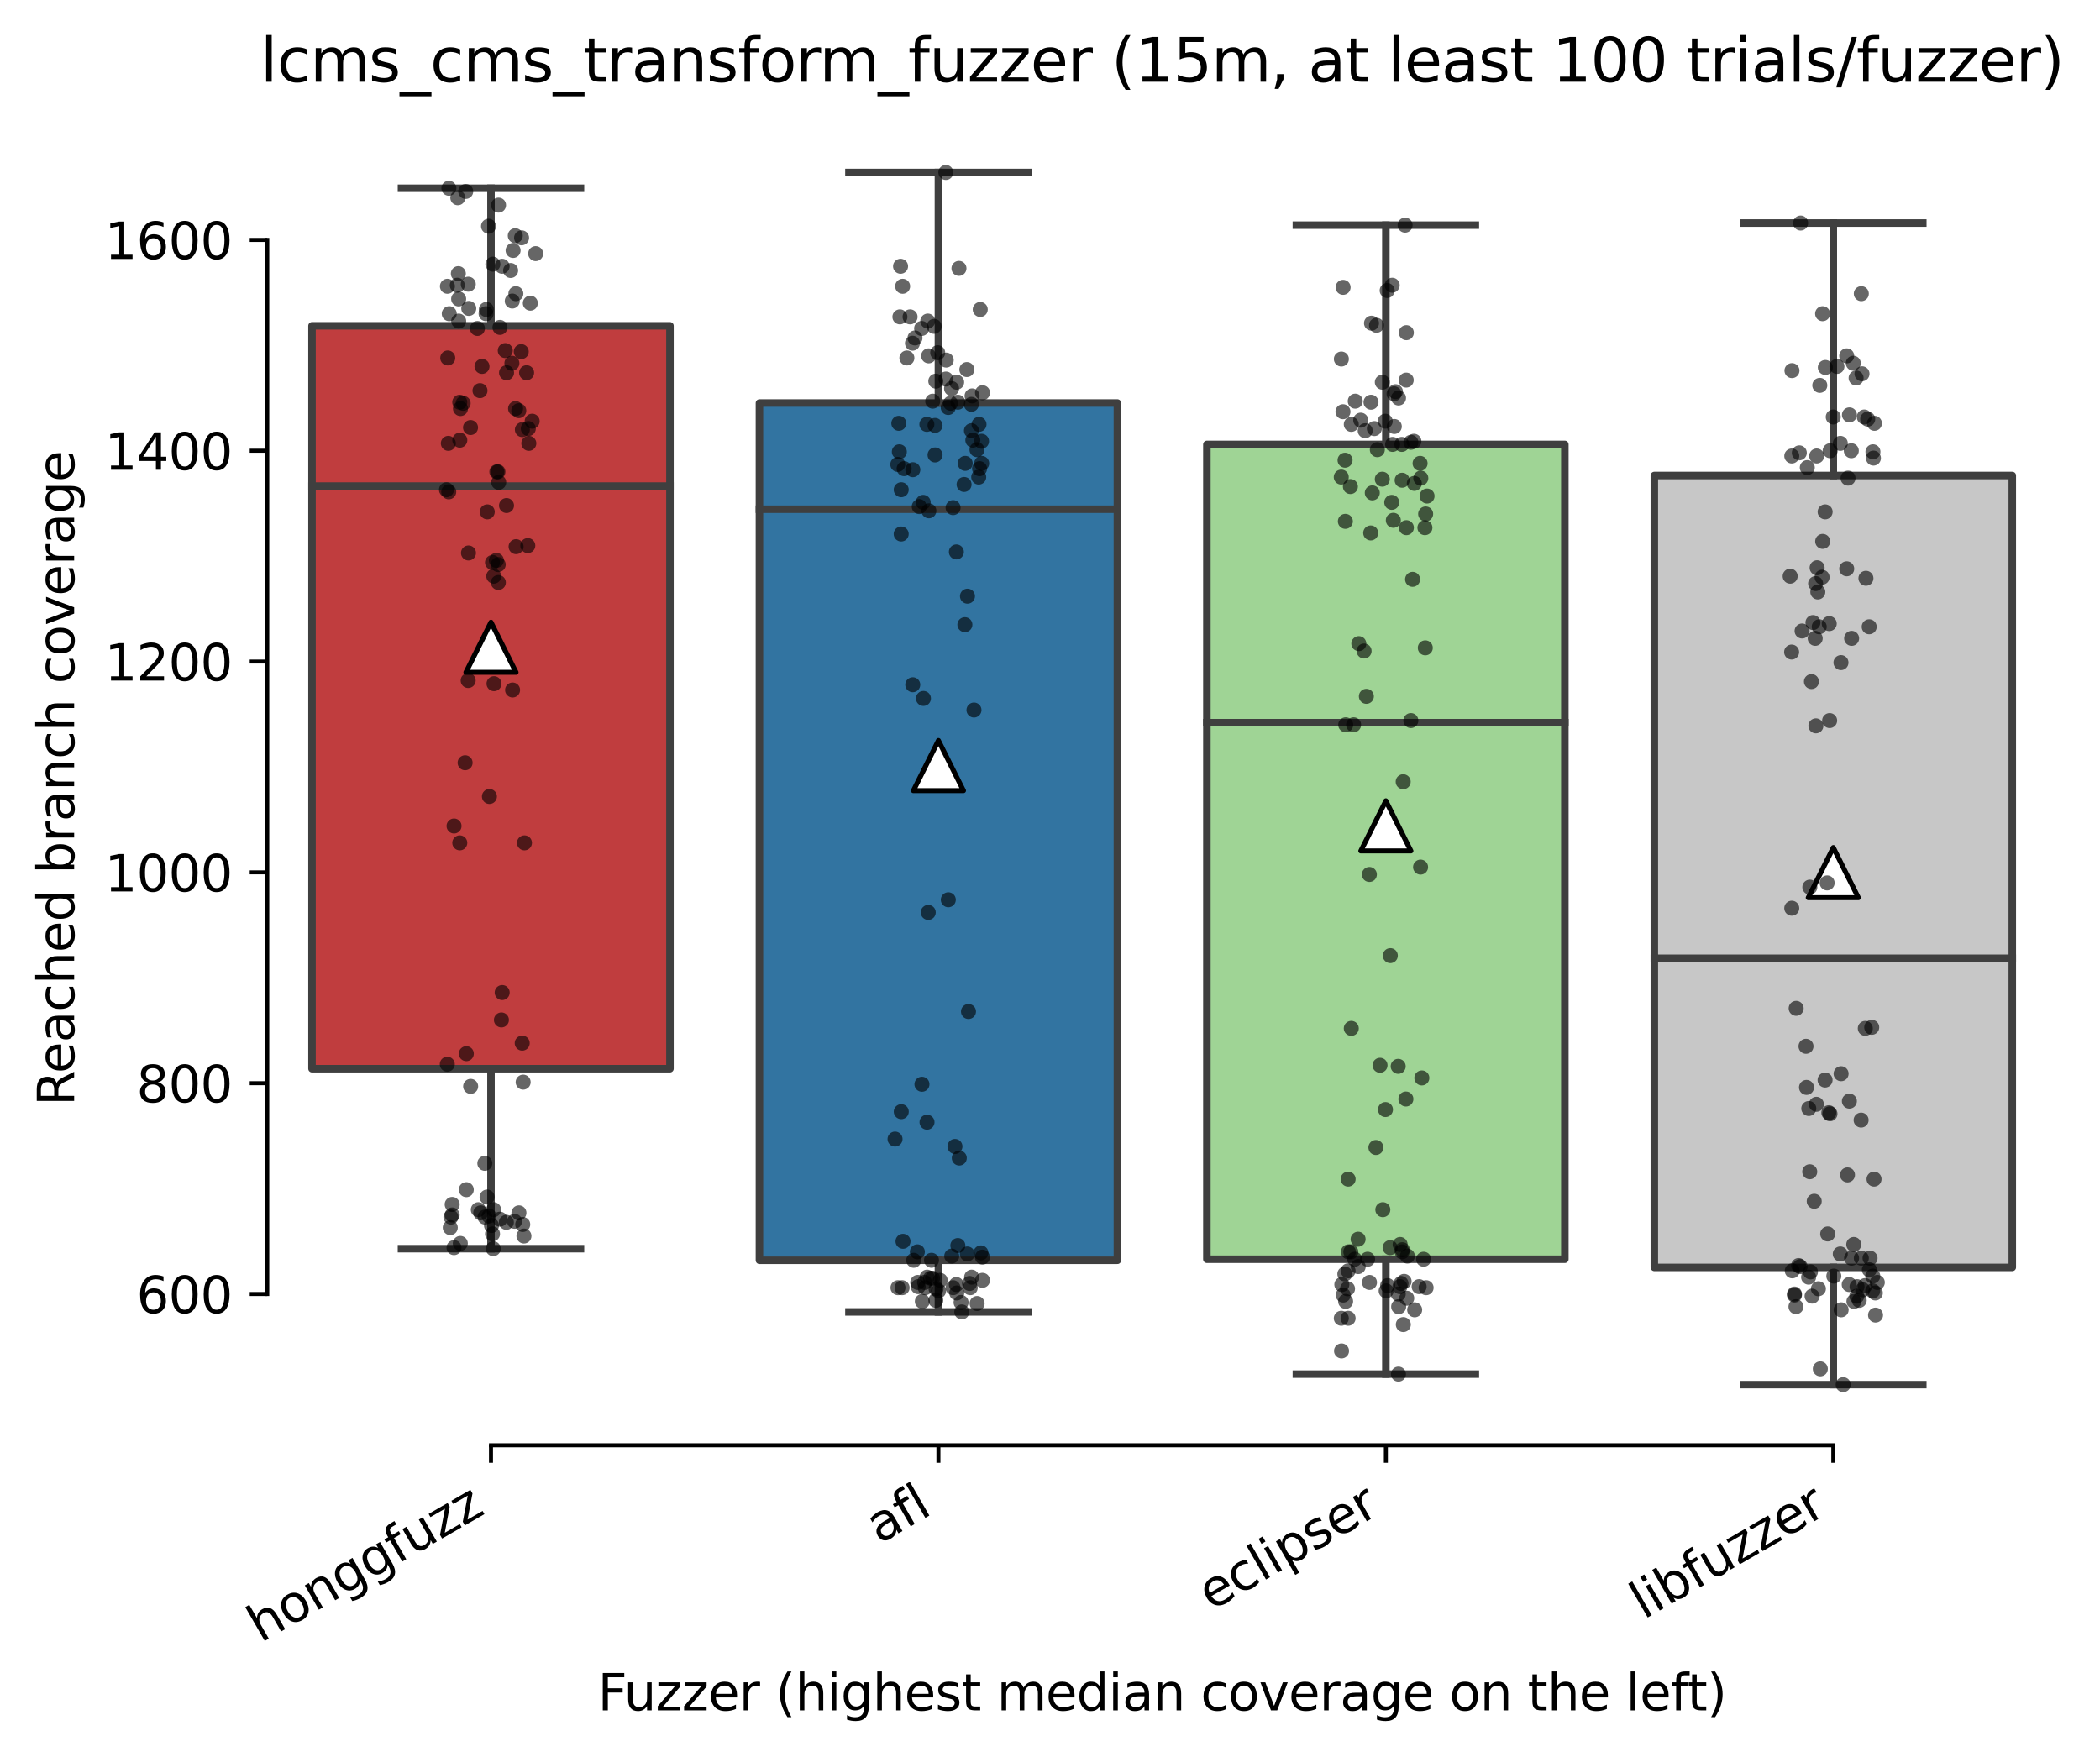 <?xml version="1.0" encoding="utf-8" standalone="no"?>
<!DOCTYPE svg PUBLIC "-//W3C//DTD SVG 1.1//EN"
  "http://www.w3.org/Graphics/SVG/1.1/DTD/svg11.dtd">
<svg xmlns:xlink="http://www.w3.org/1999/xlink" width="419.022pt" height="350.612pt" viewBox="0 0 419.022 350.612" xmlns="http://www.w3.org/2000/svg" version="1.1">
 <defs>
  <style type="text/css">*{stroke-linejoin: round; stroke-linecap: butt}</style>
 </defs>
 <g id="figure_1">
  <g id="patch_1">
   <path d="M 0 350.612 
L 419.022 350.612 
L 419.022 0 
L 0 0 
z
" style="fill: #ffffff"/>
  </g>
  <g id="axes_1">
   <g id="patch_2">
    <path d="M 53.328 288.43 
L 410.448 288.43 
L 410.448 22.318 
L 53.328 22.318 
z
" style="fill: #ffffff"/>
   </g>
   <g id="patch_3">
    <path d="M 62.256 213.277 
L 133.68 213.277 
L 133.68 65.022 
L 62.256 65.022 
L 62.256 213.277 
z
" clip-path="url(#p6225878b45)" style="fill: #c03d3e; stroke: #3f3f3f; stroke-width: 1.5; stroke-linejoin: miter"/>
   </g>
   <g id="patch_4">
    <path d="M 151.536 251.511 
L 222.96 251.511 
L 222.96 80.432 
L 151.536 80.432 
L 151.536 251.511 
z
" clip-path="url(#p6225878b45)" style="fill: #3274a1; stroke: #3f3f3f; stroke-width: 1.5; stroke-linejoin: miter"/>
   </g>
   <g id="patch_5">
    <path d="M 240.816 251.301 
L 312.24 251.301 
L 312.24 88.688 
L 240.816 88.688 
L 240.816 251.301 
z
" clip-path="url(#p6225878b45)" style="fill: #9fd495; stroke: #3f3f3f; stroke-width: 1.5; stroke-linejoin: miter"/>
   </g>
   <g id="patch_6">
    <path d="M 330.096 252.931 
L 401.52 252.931 
L 401.52 94.894 
L 330.096 94.894 
L 330.096 252.931 
z
" clip-path="url(#p6225878b45)" style="fill: #c7c7c7; stroke: #3f3f3f; stroke-width: 1.5; stroke-linejoin: miter"/>
   </g>
   <g id="matplotlib.axis_1">
    <g id="xtick_1">
     <g id="line2d_1">
      <defs>
       <path id="md6f63a07de" d="M 0 0 
L 0 3.5 
" style="stroke: #000000; stroke-width: 0.8"/>
      </defs>
      <g>
       <use xlink:href="#md6f63a07de" x="97.968" y="288.43" style="stroke: #000000; stroke-width: 0.8"/>
      </g>
     </g>
     <g id="text_1">
      <!-- honggfuzz -->
      <g transform="translate(52.029 327.933) rotate(-30) scale(0.1 -0.1)">
       <defs>
        <path id="DejaVuSans-68" d="M 3513 2113 
L 3513 0 
L 2938 0 
L 2938 2094 
Q 2938 2591 2744 2837 
Q 2550 3084 2163 3084 
Q 1697 3084 1428 2787 
Q 1159 2491 1159 1978 
L 1159 0 
L 581 0 
L 581 4863 
L 1159 4863 
L 1159 2956 
Q 1366 3272 1645 3428 
Q 1925 3584 2291 3584 
Q 2894 3584 3203 3211 
Q 3513 2838 3513 2113 
z
" transform="scale(0.016)"/>
        <path id="DejaVuSans-6f" d="M 1959 3097 
Q 1497 3097 1228 2736 
Q 959 2375 959 1747 
Q 959 1119 1226 758 
Q 1494 397 1959 397 
Q 2419 397 2687 759 
Q 2956 1122 2956 1747 
Q 2956 2369 2687 2733 
Q 2419 3097 1959 3097 
z
M 1959 3584 
Q 2709 3584 3137 3096 
Q 3566 2609 3566 1747 
Q 3566 888 3137 398 
Q 2709 -91 1959 -91 
Q 1206 -91 779 398 
Q 353 888 353 1747 
Q 353 2609 779 3096 
Q 1206 3584 1959 3584 
z
" transform="scale(0.016)"/>
        <path id="DejaVuSans-6e" d="M 3513 2113 
L 3513 0 
L 2938 0 
L 2938 2094 
Q 2938 2591 2744 2837 
Q 2550 3084 2163 3084 
Q 1697 3084 1428 2787 
Q 1159 2491 1159 1978 
L 1159 0 
L 581 0 
L 581 3500 
L 1159 3500 
L 1159 2956 
Q 1366 3272 1645 3428 
Q 1925 3584 2291 3584 
Q 2894 3584 3203 3211 
Q 3513 2838 3513 2113 
z
" transform="scale(0.016)"/>
        <path id="DejaVuSans-67" d="M 2906 1791 
Q 2906 2416 2648 2759 
Q 2391 3103 1925 3103 
Q 1463 3103 1205 2759 
Q 947 2416 947 1791 
Q 947 1169 1205 825 
Q 1463 481 1925 481 
Q 2391 481 2648 825 
Q 2906 1169 2906 1791 
z
M 3481 434 
Q 3481 -459 3084 -895 
Q 2688 -1331 1869 -1331 
Q 1566 -1331 1297 -1286 
Q 1028 -1241 775 -1147 
L 775 -588 
Q 1028 -725 1275 -790 
Q 1522 -856 1778 -856 
Q 2344 -856 2625 -561 
Q 2906 -266 2906 331 
L 2906 616 
Q 2728 306 2450 153 
Q 2172 0 1784 0 
Q 1141 0 747 490 
Q 353 981 353 1791 
Q 353 2603 747 3093 
Q 1141 3584 1784 3584 
Q 2172 3584 2450 3431 
Q 2728 3278 2906 2969 
L 2906 3500 
L 3481 3500 
L 3481 434 
z
" transform="scale(0.016)"/>
        <path id="DejaVuSans-66" d="M 2375 4863 
L 2375 4384 
L 1825 4384 
Q 1516 4384 1395 4259 
Q 1275 4134 1275 3809 
L 1275 3500 
L 2222 3500 
L 2222 3053 
L 1275 3053 
L 1275 0 
L 697 0 
L 697 3053 
L 147 3053 
L 147 3500 
L 697 3500 
L 697 3744 
Q 697 4328 969 4595 
Q 1241 4863 1831 4863 
L 2375 4863 
z
" transform="scale(0.016)"/>
        <path id="DejaVuSans-75" d="M 544 1381 
L 544 3500 
L 1119 3500 
L 1119 1403 
Q 1119 906 1312 657 
Q 1506 409 1894 409 
Q 2359 409 2629 706 
Q 2900 1003 2900 1516 
L 2900 3500 
L 3475 3500 
L 3475 0 
L 2900 0 
L 2900 538 
Q 2691 219 2414 64 
Q 2138 -91 1772 -91 
Q 1169 -91 856 284 
Q 544 659 544 1381 
z
M 1991 3584 
L 1991 3584 
z
" transform="scale(0.016)"/>
        <path id="DejaVuSans-7a" d="M 353 3500 
L 3084 3500 
L 3084 2975 
L 922 459 
L 3084 459 
L 3084 0 
L 275 0 
L 275 525 
L 2438 3041 
L 353 3041 
L 353 3500 
z
" transform="scale(0.016)"/>
       </defs>
       <use xlink:href="#DejaVuSans-68"/>
       <use xlink:href="#DejaVuSans-6f" x="63.379"/>
       <use xlink:href="#DejaVuSans-6e" x="124.561"/>
       <use xlink:href="#DejaVuSans-67" x="187.939"/>
       <use xlink:href="#DejaVuSans-67" x="251.416"/>
       <use xlink:href="#DejaVuSans-66" x="314.893"/>
       <use xlink:href="#DejaVuSans-75" x="350.098"/>
       <use xlink:href="#DejaVuSans-7a" x="413.477"/>
       <use xlink:href="#DejaVuSans-7a" x="465.967"/>
      </g>
     </g>
    </g>
    <g id="xtick_2">
     <g id="line2d_2">
      <g>
       <use xlink:href="#md6f63a07de" x="187.248" y="288.43" style="stroke: #000000; stroke-width: 0.8"/>
      </g>
     </g>
     <g id="text_2">
      <!-- afl -->
      <g transform="translate(175.447 308.224) rotate(-30) scale(0.1 -0.1)">
       <defs>
        <path id="DejaVuSans-61" d="M 2194 1759 
Q 1497 1759 1228 1600 
Q 959 1441 959 1056 
Q 959 750 1161 570 
Q 1363 391 1709 391 
Q 2188 391 2477 730 
Q 2766 1069 2766 1631 
L 2766 1759 
L 2194 1759 
z
M 3341 1997 
L 3341 0 
L 2766 0 
L 2766 531 
Q 2569 213 2275 61 
Q 1981 -91 1556 -91 
Q 1019 -91 701 211 
Q 384 513 384 1019 
Q 384 1609 779 1909 
Q 1175 2209 1959 2209 
L 2766 2209 
L 2766 2266 
Q 2766 2663 2505 2880 
Q 2244 3097 1772 3097 
Q 1472 3097 1187 3025 
Q 903 2953 641 2809 
L 641 3341 
Q 956 3463 1253 3523 
Q 1550 3584 1831 3584 
Q 2591 3584 2966 3190 
Q 3341 2797 3341 1997 
z
" transform="scale(0.016)"/>
        <path id="DejaVuSans-6c" d="M 603 4863 
L 1178 4863 
L 1178 0 
L 603 0 
L 603 4863 
z
" transform="scale(0.016)"/>
       </defs>
       <use xlink:href="#DejaVuSans-61"/>
       <use xlink:href="#DejaVuSans-66" x="61.279"/>
       <use xlink:href="#DejaVuSans-6c" x="96.484"/>
      </g>
     </g>
    </g>
    <g id="xtick_3">
     <g id="line2d_3">
      <g>
       <use xlink:href="#md6f63a07de" x="276.528" y="288.43" style="stroke: #000000; stroke-width: 0.8"/>
      </g>
     </g>
     <g id="text_3">
      <!-- eclipser -->
      <g transform="translate(241.688 321.525) rotate(-30) scale(0.1 -0.1)">
       <defs>
        <path id="DejaVuSans-65" d="M 3597 1894 
L 3597 1613 
L 953 1613 
Q 991 1019 1311 708 
Q 1631 397 2203 397 
Q 2534 397 2845 478 
Q 3156 559 3463 722 
L 3463 178 
Q 3153 47 2828 -22 
Q 2503 -91 2169 -91 
Q 1331 -91 842 396 
Q 353 884 353 1716 
Q 353 2575 817 3079 
Q 1281 3584 2069 3584 
Q 2775 3584 3186 3129 
Q 3597 2675 3597 1894 
z
M 3022 2063 
Q 3016 2534 2758 2815 
Q 2500 3097 2075 3097 
Q 1594 3097 1305 2825 
Q 1016 2553 972 2059 
L 3022 2063 
z
" transform="scale(0.016)"/>
        <path id="DejaVuSans-63" d="M 3122 3366 
L 3122 2828 
Q 2878 2963 2633 3030 
Q 2388 3097 2138 3097 
Q 1578 3097 1268 2742 
Q 959 2388 959 1747 
Q 959 1106 1268 751 
Q 1578 397 2138 397 
Q 2388 397 2633 464 
Q 2878 531 3122 666 
L 3122 134 
Q 2881 22 2623 -34 
Q 2366 -91 2075 -91 
Q 1284 -91 818 406 
Q 353 903 353 1747 
Q 353 2603 823 3093 
Q 1294 3584 2113 3584 
Q 2378 3584 2631 3529 
Q 2884 3475 3122 3366 
z
" transform="scale(0.016)"/>
        <path id="DejaVuSans-69" d="M 603 3500 
L 1178 3500 
L 1178 0 
L 603 0 
L 603 3500 
z
M 603 4863 
L 1178 4863 
L 1178 4134 
L 603 4134 
L 603 4863 
z
" transform="scale(0.016)"/>
        <path id="DejaVuSans-70" d="M 1159 525 
L 1159 -1331 
L 581 -1331 
L 581 3500 
L 1159 3500 
L 1159 2969 
Q 1341 3281 1617 3432 
Q 1894 3584 2278 3584 
Q 2916 3584 3314 3078 
Q 3713 2572 3713 1747 
Q 3713 922 3314 415 
Q 2916 -91 2278 -91 
Q 1894 -91 1617 61 
Q 1341 213 1159 525 
z
M 3116 1747 
Q 3116 2381 2855 2742 
Q 2594 3103 2138 3103 
Q 1681 3103 1420 2742 
Q 1159 2381 1159 1747 
Q 1159 1113 1420 752 
Q 1681 391 2138 391 
Q 2594 391 2855 752 
Q 3116 1113 3116 1747 
z
" transform="scale(0.016)"/>
        <path id="DejaVuSans-73" d="M 2834 3397 
L 2834 2853 
Q 2591 2978 2328 3040 
Q 2066 3103 1784 3103 
Q 1356 3103 1142 2972 
Q 928 2841 928 2578 
Q 928 2378 1081 2264 
Q 1234 2150 1697 2047 
L 1894 2003 
Q 2506 1872 2764 1633 
Q 3022 1394 3022 966 
Q 3022 478 2636 193 
Q 2250 -91 1575 -91 
Q 1294 -91 989 -36 
Q 684 19 347 128 
L 347 722 
Q 666 556 975 473 
Q 1284 391 1588 391 
Q 1994 391 2212 530 
Q 2431 669 2431 922 
Q 2431 1156 2273 1281 
Q 2116 1406 1581 1522 
L 1381 1569 
Q 847 1681 609 1914 
Q 372 2147 372 2553 
Q 372 3047 722 3315 
Q 1072 3584 1716 3584 
Q 2034 3584 2315 3537 
Q 2597 3491 2834 3397 
z
" transform="scale(0.016)"/>
        <path id="DejaVuSans-72" d="M 2631 2963 
Q 2534 3019 2420 3045 
Q 2306 3072 2169 3072 
Q 1681 3072 1420 2755 
Q 1159 2438 1159 1844 
L 1159 0 
L 581 0 
L 581 3500 
L 1159 3500 
L 1159 2956 
Q 1341 3275 1631 3429 
Q 1922 3584 2338 3584 
Q 2397 3584 2469 3576 
Q 2541 3569 2628 3553 
L 2631 2963 
z
" transform="scale(0.016)"/>
       </defs>
       <use xlink:href="#DejaVuSans-65"/>
       <use xlink:href="#DejaVuSans-63" x="61.523"/>
       <use xlink:href="#DejaVuSans-6c" x="116.504"/>
       <use xlink:href="#DejaVuSans-69" x="144.287"/>
       <use xlink:href="#DejaVuSans-70" x="172.07"/>
       <use xlink:href="#DejaVuSans-73" x="235.547"/>
       <use xlink:href="#DejaVuSans-65" x="287.646"/>
       <use xlink:href="#DejaVuSans-72" x="349.17"/>
      </g>
     </g>
    </g>
    <g id="xtick_4">
     <g id="line2d_4">
      <g>
       <use xlink:href="#md6f63a07de" x="365.808" y="288.43" style="stroke: #000000; stroke-width: 0.8"/>
      </g>
     </g>
     <g id="text_4">
      <!-- libfuzzer -->
      <g transform="translate(327.942 323.272) rotate(-30) scale(0.1 -0.1)">
       <defs>
        <path id="DejaVuSans-62" d="M 3116 1747 
Q 3116 2381 2855 2742 
Q 2594 3103 2138 3103 
Q 1681 3103 1420 2742 
Q 1159 2381 1159 1747 
Q 1159 1113 1420 752 
Q 1681 391 2138 391 
Q 2594 391 2855 752 
Q 3116 1113 3116 1747 
z
M 1159 2969 
Q 1341 3281 1617 3432 
Q 1894 3584 2278 3584 
Q 2916 3584 3314 3078 
Q 3713 2572 3713 1747 
Q 3713 922 3314 415 
Q 2916 -91 2278 -91 
Q 1894 -91 1617 61 
Q 1341 213 1159 525 
L 1159 0 
L 581 0 
L 581 4863 
L 1159 4863 
L 1159 2969 
z
" transform="scale(0.016)"/>
       </defs>
       <use xlink:href="#DejaVuSans-6c"/>
       <use xlink:href="#DejaVuSans-69" x="27.783"/>
       <use xlink:href="#DejaVuSans-62" x="55.566"/>
       <use xlink:href="#DejaVuSans-66" x="119.043"/>
       <use xlink:href="#DejaVuSans-75" x="154.248"/>
       <use xlink:href="#DejaVuSans-7a" x="217.627"/>
       <use xlink:href="#DejaVuSans-7a" x="270.117"/>
       <use xlink:href="#DejaVuSans-65" x="322.607"/>
       <use xlink:href="#DejaVuSans-72" x="384.131"/>
      </g>
     </g>
    </g>
    <g id="text_5">
     <!-- Fuzzer (highest median coverage on the left) -->
     <g transform="translate(119.27 341.333) scale(0.1 -0.1)">
      <defs>
       <path id="DejaVuSans-46" d="M 628 4666 
L 3309 4666 
L 3309 4134 
L 1259 4134 
L 1259 2759 
L 3109 2759 
L 3109 2228 
L 1259 2228 
L 1259 0 
L 628 0 
L 628 4666 
z
" transform="scale(0.016)"/>
       <path id="DejaVuSans-20" transform="scale(0.016)"/>
       <path id="DejaVuSans-28" d="M 1984 4856 
Q 1566 4138 1362 3434 
Q 1159 2731 1159 2009 
Q 1159 1288 1364 580 
Q 1569 -128 1984 -844 
L 1484 -844 
Q 1016 -109 783 600 
Q 550 1309 550 2009 
Q 550 2706 781 3412 
Q 1013 4119 1484 4856 
L 1984 4856 
z
" transform="scale(0.016)"/>
       <path id="DejaVuSans-74" d="M 1172 4494 
L 1172 3500 
L 2356 3500 
L 2356 3053 
L 1172 3053 
L 1172 1153 
Q 1172 725 1289 603 
Q 1406 481 1766 481 
L 2356 481 
L 2356 0 
L 1766 0 
Q 1100 0 847 248 
Q 594 497 594 1153 
L 594 3053 
L 172 3053 
L 172 3500 
L 594 3500 
L 594 4494 
L 1172 4494 
z
" transform="scale(0.016)"/>
       <path id="DejaVuSans-6d" d="M 3328 2828 
Q 3544 3216 3844 3400 
Q 4144 3584 4550 3584 
Q 5097 3584 5394 3201 
Q 5691 2819 5691 2113 
L 5691 0 
L 5113 0 
L 5113 2094 
Q 5113 2597 4934 2840 
Q 4756 3084 4391 3084 
Q 3944 3084 3684 2787 
Q 3425 2491 3425 1978 
L 3425 0 
L 2847 0 
L 2847 2094 
Q 2847 2600 2669 2842 
Q 2491 3084 2119 3084 
Q 1678 3084 1418 2786 
Q 1159 2488 1159 1978 
L 1159 0 
L 581 0 
L 581 3500 
L 1159 3500 
L 1159 2956 
Q 1356 3278 1631 3431 
Q 1906 3584 2284 3584 
Q 2666 3584 2933 3390 
Q 3200 3197 3328 2828 
z
" transform="scale(0.016)"/>
       <path id="DejaVuSans-64" d="M 2906 2969 
L 2906 4863 
L 3481 4863 
L 3481 0 
L 2906 0 
L 2906 525 
Q 2725 213 2448 61 
Q 2172 -91 1784 -91 
Q 1150 -91 751 415 
Q 353 922 353 1747 
Q 353 2572 751 3078 
Q 1150 3584 1784 3584 
Q 2172 3584 2448 3432 
Q 2725 3281 2906 2969 
z
M 947 1747 
Q 947 1113 1208 752 
Q 1469 391 1925 391 
Q 2381 391 2643 752 
Q 2906 1113 2906 1747 
Q 2906 2381 2643 2742 
Q 2381 3103 1925 3103 
Q 1469 3103 1208 2742 
Q 947 2381 947 1747 
z
" transform="scale(0.016)"/>
       <path id="DejaVuSans-76" d="M 191 3500 
L 800 3500 
L 1894 563 
L 2988 3500 
L 3597 3500 
L 2284 0 
L 1503 0 
L 191 3500 
z
" transform="scale(0.016)"/>
       <path id="DejaVuSans-29" d="M 513 4856 
L 1013 4856 
Q 1481 4119 1714 3412 
Q 1947 2706 1947 2009 
Q 1947 1309 1714 600 
Q 1481 -109 1013 -844 
L 513 -844 
Q 928 -128 1133 580 
Q 1338 1288 1338 2009 
Q 1338 2731 1133 3434 
Q 928 4138 513 4856 
z
" transform="scale(0.016)"/>
      </defs>
      <use xlink:href="#DejaVuSans-46"/>
      <use xlink:href="#DejaVuSans-75" x="52.02"/>
      <use xlink:href="#DejaVuSans-7a" x="115.398"/>
      <use xlink:href="#DejaVuSans-7a" x="167.889"/>
      <use xlink:href="#DejaVuSans-65" x="220.379"/>
      <use xlink:href="#DejaVuSans-72" x="281.902"/>
      <use xlink:href="#DejaVuSans-20" x="323.016"/>
      <use xlink:href="#DejaVuSans-28" x="354.803"/>
      <use xlink:href="#DejaVuSans-68" x="393.816"/>
      <use xlink:href="#DejaVuSans-69" x="457.195"/>
      <use xlink:href="#DejaVuSans-67" x="484.979"/>
      <use xlink:href="#DejaVuSans-68" x="548.455"/>
      <use xlink:href="#DejaVuSans-65" x="611.834"/>
      <use xlink:href="#DejaVuSans-73" x="673.357"/>
      <use xlink:href="#DejaVuSans-74" x="725.457"/>
      <use xlink:href="#DejaVuSans-20" x="764.666"/>
      <use xlink:href="#DejaVuSans-6d" x="796.453"/>
      <use xlink:href="#DejaVuSans-65" x="893.865"/>
      <use xlink:href="#DejaVuSans-64" x="955.389"/>
      <use xlink:href="#DejaVuSans-69" x="1018.865"/>
      <use xlink:href="#DejaVuSans-61" x="1046.648"/>
      <use xlink:href="#DejaVuSans-6e" x="1107.928"/>
      <use xlink:href="#DejaVuSans-20" x="1171.307"/>
      <use xlink:href="#DejaVuSans-63" x="1203.094"/>
      <use xlink:href="#DejaVuSans-6f" x="1258.074"/>
      <use xlink:href="#DejaVuSans-76" x="1319.256"/>
      <use xlink:href="#DejaVuSans-65" x="1378.436"/>
      <use xlink:href="#DejaVuSans-72" x="1439.959"/>
      <use xlink:href="#DejaVuSans-61" x="1481.072"/>
      <use xlink:href="#DejaVuSans-67" x="1542.352"/>
      <use xlink:href="#DejaVuSans-65" x="1605.828"/>
      <use xlink:href="#DejaVuSans-20" x="1667.352"/>
      <use xlink:href="#DejaVuSans-6f" x="1699.139"/>
      <use xlink:href="#DejaVuSans-6e" x="1760.32"/>
      <use xlink:href="#DejaVuSans-20" x="1823.699"/>
      <use xlink:href="#DejaVuSans-74" x="1855.486"/>
      <use xlink:href="#DejaVuSans-68" x="1894.695"/>
      <use xlink:href="#DejaVuSans-65" x="1958.074"/>
      <use xlink:href="#DejaVuSans-20" x="2019.598"/>
      <use xlink:href="#DejaVuSans-6c" x="2051.385"/>
      <use xlink:href="#DejaVuSans-65" x="2079.168"/>
      <use xlink:href="#DejaVuSans-66" x="2140.691"/>
      <use xlink:href="#DejaVuSans-74" x="2174.146"/>
      <use xlink:href="#DejaVuSans-29" x="2213.355"/>
     </g>
    </g>
   </g>
   <g id="matplotlib.axis_2">
    <g id="ytick_1">
     <g id="line2d_5">
      <defs>
       <path id="m3d8633f848" d="M 0 0 
L -3.5 0 
" style="stroke: #000000; stroke-width: 0.8"/>
      </defs>
      <g>
       <use xlink:href="#m3d8633f848" x="53.328" y="258.243" style="stroke: #000000; stroke-width: 0.8"/>
      </g>
     </g>
     <g id="text_6">
      <!-- 600 -->
      <g transform="translate(27.241 262.042) scale(0.1 -0.1)">
       <defs>
        <path id="DejaVuSans-36" d="M 2113 2584 
Q 1688 2584 1439 2293 
Q 1191 2003 1191 1497 
Q 1191 994 1439 701 
Q 1688 409 2113 409 
Q 2538 409 2786 701 
Q 3034 994 3034 1497 
Q 3034 2003 2786 2293 
Q 2538 2584 2113 2584 
z
M 3366 4563 
L 3366 3988 
Q 3128 4100 2886 4159 
Q 2644 4219 2406 4219 
Q 1781 4219 1451 3797 
Q 1122 3375 1075 2522 
Q 1259 2794 1537 2939 
Q 1816 3084 2150 3084 
Q 2853 3084 3261 2657 
Q 3669 2231 3669 1497 
Q 3669 778 3244 343 
Q 2819 -91 2113 -91 
Q 1303 -91 875 529 
Q 447 1150 447 2328 
Q 447 3434 972 4092 
Q 1497 4750 2381 4750 
Q 2619 4750 2861 4703 
Q 3103 4656 3366 4563 
z
" transform="scale(0.016)"/>
        <path id="DejaVuSans-30" d="M 2034 4250 
Q 1547 4250 1301 3770 
Q 1056 3291 1056 2328 
Q 1056 1369 1301 889 
Q 1547 409 2034 409 
Q 2525 409 2770 889 
Q 3016 1369 3016 2328 
Q 3016 3291 2770 3770 
Q 2525 4250 2034 4250 
z
M 2034 4750 
Q 2819 4750 3233 4129 
Q 3647 3509 3647 2328 
Q 3647 1150 3233 529 
Q 2819 -91 2034 -91 
Q 1250 -91 836 529 
Q 422 1150 422 2328 
Q 422 3509 836 4129 
Q 1250 4750 2034 4750 
z
" transform="scale(0.016)"/>
       </defs>
       <use xlink:href="#DejaVuSans-36"/>
       <use xlink:href="#DejaVuSans-30" x="63.623"/>
       <use xlink:href="#DejaVuSans-30" x="127.246"/>
      </g>
     </g>
    </g>
    <g id="ytick_2">
     <g id="line2d_6">
      <g>
       <use xlink:href="#m3d8633f848" x="53.328" y="216.17" style="stroke: #000000; stroke-width: 0.8"/>
      </g>
     </g>
     <g id="text_7">
      <!-- 800 -->
      <g transform="translate(27.241 219.969) scale(0.1 -0.1)">
       <defs>
        <path id="DejaVuSans-38" d="M 2034 2216 
Q 1584 2216 1326 1975 
Q 1069 1734 1069 1313 
Q 1069 891 1326 650 
Q 1584 409 2034 409 
Q 2484 409 2743 651 
Q 3003 894 3003 1313 
Q 3003 1734 2745 1975 
Q 2488 2216 2034 2216 
z
M 1403 2484 
Q 997 2584 770 2862 
Q 544 3141 544 3541 
Q 544 4100 942 4425 
Q 1341 4750 2034 4750 
Q 2731 4750 3128 4425 
Q 3525 4100 3525 3541 
Q 3525 3141 3298 2862 
Q 3072 2584 2669 2484 
Q 3125 2378 3379 2068 
Q 3634 1759 3634 1313 
Q 3634 634 3220 271 
Q 2806 -91 2034 -91 
Q 1263 -91 848 271 
Q 434 634 434 1313 
Q 434 1759 690 2068 
Q 947 2378 1403 2484 
z
M 1172 3481 
Q 1172 3119 1398 2916 
Q 1625 2713 2034 2713 
Q 2441 2713 2670 2916 
Q 2900 3119 2900 3481 
Q 2900 3844 2670 4047 
Q 2441 4250 2034 4250 
Q 1625 4250 1398 4047 
Q 1172 3844 1172 3481 
z
" transform="scale(0.016)"/>
       </defs>
       <use xlink:href="#DejaVuSans-38"/>
       <use xlink:href="#DejaVuSans-30" x="63.623"/>
       <use xlink:href="#DejaVuSans-30" x="127.246"/>
      </g>
     </g>
    </g>
    <g id="ytick_3">
     <g id="line2d_7">
      <g>
       <use xlink:href="#m3d8633f848" x="53.328" y="174.097" style="stroke: #000000; stroke-width: 0.8"/>
      </g>
     </g>
     <g id="text_8">
      <!-- 1000 -->
      <g transform="translate(20.878 177.896) scale(0.1 -0.1)">
       <defs>
        <path id="DejaVuSans-31" d="M 794 531 
L 1825 531 
L 1825 4091 
L 703 3866 
L 703 4441 
L 1819 4666 
L 2450 4666 
L 2450 531 
L 3481 531 
L 3481 0 
L 794 0 
L 794 531 
z
" transform="scale(0.016)"/>
       </defs>
       <use xlink:href="#DejaVuSans-31"/>
       <use xlink:href="#DejaVuSans-30" x="63.623"/>
       <use xlink:href="#DejaVuSans-30" x="127.246"/>
       <use xlink:href="#DejaVuSans-30" x="190.869"/>
      </g>
     </g>
    </g>
    <g id="ytick_4">
     <g id="line2d_8">
      <g>
       <use xlink:href="#m3d8633f848" x="53.328" y="132.024" style="stroke: #000000; stroke-width: 0.8"/>
      </g>
     </g>
     <g id="text_9">
      <!-- 1200 -->
      <g transform="translate(20.878 135.823) scale(0.1 -0.1)">
       <defs>
        <path id="DejaVuSans-32" d="M 1228 531 
L 3431 531 
L 3431 0 
L 469 0 
L 469 531 
Q 828 903 1448 1529 
Q 2069 2156 2228 2338 
Q 2531 2678 2651 2914 
Q 2772 3150 2772 3378 
Q 2772 3750 2511 3984 
Q 2250 4219 1831 4219 
Q 1534 4219 1204 4116 
Q 875 4013 500 3803 
L 500 4441 
Q 881 4594 1212 4672 
Q 1544 4750 1819 4750 
Q 2544 4750 2975 4387 
Q 3406 4025 3406 3419 
Q 3406 3131 3298 2873 
Q 3191 2616 2906 2266 
Q 2828 2175 2409 1742 
Q 1991 1309 1228 531 
z
" transform="scale(0.016)"/>
       </defs>
       <use xlink:href="#DejaVuSans-31"/>
       <use xlink:href="#DejaVuSans-32" x="63.623"/>
       <use xlink:href="#DejaVuSans-30" x="127.246"/>
       <use xlink:href="#DejaVuSans-30" x="190.869"/>
      </g>
     </g>
    </g>
    <g id="ytick_5">
     <g id="line2d_9">
      <g>
       <use xlink:href="#m3d8633f848" x="53.328" y="89.951" style="stroke: #000000; stroke-width: 0.8"/>
      </g>
     </g>
     <g id="text_10">
      <!-- 1400 -->
      <g transform="translate(20.878 93.75) scale(0.1 -0.1)">
       <defs>
        <path id="DejaVuSans-34" d="M 2419 4116 
L 825 1625 
L 2419 1625 
L 2419 4116 
z
M 2253 4666 
L 3047 4666 
L 3047 1625 
L 3713 1625 
L 3713 1100 
L 3047 1100 
L 3047 0 
L 2419 0 
L 2419 1100 
L 313 1100 
L 313 1709 
L 2253 4666 
z
" transform="scale(0.016)"/>
       </defs>
       <use xlink:href="#DejaVuSans-31"/>
       <use xlink:href="#DejaVuSans-34" x="63.623"/>
       <use xlink:href="#DejaVuSans-30" x="127.246"/>
       <use xlink:href="#DejaVuSans-30" x="190.869"/>
      </g>
     </g>
    </g>
    <g id="ytick_6">
     <g id="line2d_10">
      <g>
       <use xlink:href="#m3d8633f848" x="53.328" y="47.877" style="stroke: #000000; stroke-width: 0.8"/>
      </g>
     </g>
     <g id="text_11">
      <!-- 1600 -->
      <g transform="translate(20.878 51.677) scale(0.1 -0.1)">
       <use xlink:href="#DejaVuSans-31"/>
       <use xlink:href="#DejaVuSans-36" x="63.623"/>
       <use xlink:href="#DejaVuSans-30" x="127.246"/>
       <use xlink:href="#DejaVuSans-30" x="190.869"/>
      </g>
     </g>
    </g>
    <g id="text_12">
     <!-- Reached branch coverage -->
     <g transform="translate(14.798 220.706) rotate(-90) scale(0.1 -0.1)">
      <defs>
       <path id="DejaVuSans-52" d="M 2841 2188 
Q 3044 2119 3236 1894 
Q 3428 1669 3622 1275 
L 4263 0 
L 3584 0 
L 2988 1197 
Q 2756 1666 2539 1819 
Q 2322 1972 1947 1972 
L 1259 1972 
L 1259 0 
L 628 0 
L 628 4666 
L 2053 4666 
Q 2853 4666 3247 4331 
Q 3641 3997 3641 3322 
Q 3641 2881 3436 2590 
Q 3231 2300 2841 2188 
z
M 1259 4147 
L 1259 2491 
L 2053 2491 
Q 2509 2491 2742 2702 
Q 2975 2913 2975 3322 
Q 2975 3731 2742 3939 
Q 2509 4147 2053 4147 
L 1259 4147 
z
" transform="scale(0.016)"/>
      </defs>
      <use xlink:href="#DejaVuSans-52"/>
      <use xlink:href="#DejaVuSans-65" x="64.982"/>
      <use xlink:href="#DejaVuSans-61" x="126.506"/>
      <use xlink:href="#DejaVuSans-63" x="187.785"/>
      <use xlink:href="#DejaVuSans-68" x="242.766"/>
      <use xlink:href="#DejaVuSans-65" x="306.145"/>
      <use xlink:href="#DejaVuSans-64" x="367.668"/>
      <use xlink:href="#DejaVuSans-20" x="431.145"/>
      <use xlink:href="#DejaVuSans-62" x="462.932"/>
      <use xlink:href="#DejaVuSans-72" x="526.408"/>
      <use xlink:href="#DejaVuSans-61" x="567.521"/>
      <use xlink:href="#DejaVuSans-6e" x="628.801"/>
      <use xlink:href="#DejaVuSans-63" x="692.18"/>
      <use xlink:href="#DejaVuSans-68" x="747.16"/>
      <use xlink:href="#DejaVuSans-20" x="810.539"/>
      <use xlink:href="#DejaVuSans-63" x="842.326"/>
      <use xlink:href="#DejaVuSans-6f" x="897.307"/>
      <use xlink:href="#DejaVuSans-76" x="958.488"/>
      <use xlink:href="#DejaVuSans-65" x="1017.668"/>
      <use xlink:href="#DejaVuSans-72" x="1079.191"/>
      <use xlink:href="#DejaVuSans-61" x="1120.305"/>
      <use xlink:href="#DejaVuSans-67" x="1181.584"/>
      <use xlink:href="#DejaVuSans-65" x="1245.061"/>
     </g>
    </g>
   </g>
   <g id="line2d_11">
    <path d="M 97.968 213.277 
L 97.968 249.197 
" clip-path="url(#p6225878b45)" style="fill: none; stroke: #3f3f3f; stroke-width: 1.5; stroke-linecap: square"/>
   </g>
   <g id="line2d_12">
    <path d="M 97.968 65.022 
L 97.968 37.57 
" clip-path="url(#p6225878b45)" style="fill: none; stroke: #3f3f3f; stroke-width: 1.5; stroke-linecap: square"/>
   </g>
   <g id="line2d_13">
    <path d="M 80.112 249.197 
L 115.824 249.197 
" clip-path="url(#p6225878b45)" style="fill: none; stroke: #3f3f3f; stroke-width: 1.5; stroke-linecap: square"/>
   </g>
   <g id="line2d_14">
    <path d="M 80.112 37.57 
L 115.824 37.57 
" clip-path="url(#p6225878b45)" style="fill: none; stroke: #3f3f3f; stroke-width: 1.5; stroke-linecap: square"/>
   </g>
   <g id="line2d_15"/>
   <g id="line2d_16">
    <path d="M 187.248 251.511 
L 187.248 261.819 
" clip-path="url(#p6225878b45)" style="fill: none; stroke: #3f3f3f; stroke-width: 1.5; stroke-linecap: square"/>
   </g>
   <g id="line2d_17">
    <path d="M 187.248 80.432 
L 187.248 34.414 
" clip-path="url(#p6225878b45)" style="fill: none; stroke: #3f3f3f; stroke-width: 1.5; stroke-linecap: square"/>
   </g>
   <g id="line2d_18">
    <path d="M 169.392 261.819 
L 205.104 261.819 
" clip-path="url(#p6225878b45)" style="fill: none; stroke: #3f3f3f; stroke-width: 1.5; stroke-linecap: square"/>
   </g>
   <g id="line2d_19">
    <path d="M 169.392 34.414 
L 205.104 34.414 
" clip-path="url(#p6225878b45)" style="fill: none; stroke: #3f3f3f; stroke-width: 1.5; stroke-linecap: square"/>
   </g>
   <g id="line2d_20"/>
   <g id="line2d_21">
    <path d="M 276.528 251.301 
L 276.528 274.23 
" clip-path="url(#p6225878b45)" style="fill: none; stroke: #3f3f3f; stroke-width: 1.5; stroke-linecap: square"/>
   </g>
   <g id="line2d_22">
    <path d="M 276.528 88.688 
L 276.528 44.932 
" clip-path="url(#p6225878b45)" style="fill: none; stroke: #3f3f3f; stroke-width: 1.5; stroke-linecap: square"/>
   </g>
   <g id="line2d_23">
    <path d="M 258.672 274.23 
L 294.384 274.23 
" clip-path="url(#p6225878b45)" style="fill: none; stroke: #3f3f3f; stroke-width: 1.5; stroke-linecap: square"/>
   </g>
   <g id="line2d_24">
    <path d="M 258.672 44.932 
L 294.384 44.932 
" clip-path="url(#p6225878b45)" style="fill: none; stroke: #3f3f3f; stroke-width: 1.5; stroke-linecap: square"/>
   </g>
   <g id="line2d_25"/>
   <g id="line2d_26">
    <path d="M 365.808 252.931 
L 365.808 276.334 
" clip-path="url(#p6225878b45)" style="fill: none; stroke: #3f3f3f; stroke-width: 1.5; stroke-linecap: square"/>
   </g>
   <g id="line2d_27">
    <path d="M 365.808 94.894 
L 365.808 44.512 
" clip-path="url(#p6225878b45)" style="fill: none; stroke: #3f3f3f; stroke-width: 1.5; stroke-linecap: square"/>
   </g>
   <g id="line2d_28">
    <path d="M 347.952 276.334 
L 383.664 276.334 
" clip-path="url(#p6225878b45)" style="fill: none; stroke: #3f3f3f; stroke-width: 1.5; stroke-linecap: square"/>
   </g>
   <g id="line2d_29">
    <path d="M 347.952 44.512 
L 383.664 44.512 
" clip-path="url(#p6225878b45)" style="fill: none; stroke: #3f3f3f; stroke-width: 1.5; stroke-linecap: square"/>
   </g>
   <g id="line2d_30"/>
   <g id="line2d_31">
    <path d="M 62.256 96.998 
L 133.68 96.998 
" clip-path="url(#p6225878b45)" style="fill: none; stroke: #3f3f3f; stroke-width: 1.5; stroke-linecap: square"/>
   </g>
   <g id="line2d_32">
    <defs>
     <path id="md67f7a6b6b" d="M 0 -5 
L -5 5 
L 5 5 
z
" style="stroke: #000000; stroke-linejoin: miter"/>
    </defs>
    <g clip-path="url(#p6225878b45)">
     <use xlink:href="#md67f7a6b6b" x="97.968" y="129.173" style="fill: #ffffff; stroke: #000000; stroke-linejoin: miter"/>
    </g>
   </g>
   <g id="line2d_33">
    <path d="M 151.536 101.626 
L 222.96 101.626 
" clip-path="url(#p6225878b45)" style="fill: none; stroke: #3f3f3f; stroke-width: 1.5; stroke-linecap: square"/>
   </g>
   <g id="line2d_34">
    <g clip-path="url(#p6225878b45)">
     <use xlink:href="#md67f7a6b6b" x="187.248" y="152.782" style="fill: #ffffff; stroke: #000000; stroke-linejoin: miter"/>
    </g>
   </g>
   <g id="line2d_35">
    <path d="M 240.816 144.225 
L 312.24 144.225 
" clip-path="url(#p6225878b45)" style="fill: none; stroke: #3f3f3f; stroke-width: 1.5; stroke-linecap: square"/>
   </g>
   <g id="line2d_36">
    <g clip-path="url(#p6225878b45)">
     <use xlink:href="#md67f7a6b6b" x="276.528" y="164.817" style="fill: #ffffff; stroke: #000000; stroke-linejoin: miter"/>
    </g>
   </g>
   <g id="line2d_37">
    <path d="M 330.096 191.241 
L 401.52 191.241 
" clip-path="url(#p6225878b45)" style="fill: none; stroke: #3f3f3f; stroke-width: 1.5; stroke-linecap: square"/>
   </g>
   <g id="line2d_38">
    <g clip-path="url(#p6225878b45)">
     <use xlink:href="#md67f7a6b6b" x="365.808" y="174.147" style="fill: #ffffff; stroke: #000000; stroke-linejoin: miter"/>
    </g>
   </g>
   <g id="patch_7">
    <path d="M 53.328 258.243 
L 53.328 47.877 
" style="fill: none; stroke: #000000; stroke-width: 0.8; stroke-linejoin: miter; stroke-linecap: square"/>
   </g>
   <g id="patch_8">
    <path d="M 97.968 288.43 
L 365.808 288.43 
" style="fill: none; stroke: #000000; stroke-width: 0.8; stroke-linejoin: miter; stroke-linecap: square"/>
   </g>
   <g id="PathCollection_1">
    <defs>
     <path id="m7206eea6a0" d="M 0 1.5 
C 0.398 1.5 0.779 1.342 1.061 1.061 
C 1.342 0.779 1.5 0.398 1.5 0 
C 1.5 -0.398 1.342 -0.779 1.061 -1.061 
C 0.779 -1.342 0.398 -1.5 0 -1.5 
C -0.398 -1.5 -0.779 -1.342 -1.061 -1.061 
C -1.342 -0.779 -1.5 -0.398 -1.5 0 
C -1.5 0.398 -1.342 0.779 -1.061 1.061 
C -0.779 1.342 -0.398 1.5 0 1.5 
z
"/>
    </defs>
    <g clip-path="url(#p6225878b45)">
     <use xlink:href="#m7206eea6a0" x="97.223" y="102.152" style="fill-opacity: 0.6"/>
     <use xlink:href="#m7206eea6a0" x="99.511" y="96.261" style="fill-opacity: 0.6"/>
     <use xlink:href="#m7206eea6a0" x="104.231" y="85.743" style="fill-opacity: 0.6"/>
     <use xlink:href="#m7206eea6a0" x="89.089" y="97.734" style="fill-opacity: 0.6"/>
     <use xlink:href="#m7206eea6a0" x="104.199" y="208.176" style="fill-opacity: 0.6"/>
     <use xlink:href="#m7206eea6a0" x="97.48" y="45.143" style="fill-opacity: 0.6"/>
     <use xlink:href="#m7206eea6a0" x="93.038" y="237.417" style="fill-opacity: 0.6"/>
     <use xlink:href="#m7206eea6a0" x="93.537" y="61.551" style="fill-opacity: 0.6"/>
     <use xlink:href="#m7206eea6a0" x="100.187" y="53.137" style="fill-opacity: 0.6"/>
     <use xlink:href="#m7206eea6a0" x="96.775" y="242.886" style="fill-opacity: 0.6"/>
     <use xlink:href="#m7206eea6a0" x="102.815" y="47.036" style="fill-opacity: 0.6"/>
     <use xlink:href="#m7206eea6a0" x="102.873" y="81.536" style="fill-opacity: 0.6"/>
     <use xlink:href="#m7206eea6a0" x="104.073" y="47.457" style="fill-opacity: 0.6"/>
     <use xlink:href="#m7206eea6a0" x="96.991" y="62.603" style="fill-opacity: 0.6"/>
     <use xlink:href="#m7206eea6a0" x="98.498" y="241.413" style="fill-opacity: 0.6"/>
     <use xlink:href="#m7206eea6a0" x="106.185" y="84.06" style="fill-opacity: 0.6"/>
     <use xlink:href="#m7206eea6a0" x="93.886" y="85.323" style="fill-opacity: 0.6"/>
     <use xlink:href="#m7206eea6a0" x="91.518" y="59.658" style="fill-opacity: 0.6"/>
     <use xlink:href="#m7206eea6a0" x="93.416" y="135.81" style="fill-opacity: 0.6"/>
     <use xlink:href="#m7206eea6a0" x="99.759" y="243.307" style="fill-opacity: 0.6"/>
     <use xlink:href="#m7206eea6a0" x="105.079" y="74.384" style="fill-opacity: 0.6"/>
     <use xlink:href="#m7206eea6a0" x="98.074" y="244.569" style="fill-opacity: 0.6"/>
     <use xlink:href="#m7206eea6a0" x="98.269" y="112.249" style="fill-opacity: 0.6"/>
     <use xlink:href="#m7206eea6a0" x="102.674" y="243.728" style="fill-opacity: 0.6"/>
     <use xlink:href="#m7206eea6a0" x="105.418" y="85.533" style="fill-opacity: 0.6"/>
     <use xlink:href="#m7206eea6a0" x="102.933" y="58.606" style="fill-opacity: 0.6"/>
     <use xlink:href="#m7206eea6a0" x="90.218" y="242.465" style="fill-opacity: 0.6"/>
     <use xlink:href="#m7206eea6a0" x="99.758" y="65.338" style="fill-opacity: 0.6"/>
     <use xlink:href="#m7206eea6a0" x="91.349" y="39.463" style="fill-opacity: 0.6"/>
     <use xlink:href="#m7206eea6a0" x="100.05" y="203.548" style="fill-opacity: 0.6"/>
     <use xlink:href="#m7206eea6a0" x="96.177" y="73.121" style="fill-opacity: 0.6"/>
     <use xlink:href="#m7206eea6a0" x="89.249" y="212.383" style="fill-opacity: 0.6"/>
     <use xlink:href="#m7206eea6a0" x="104.546" y="246.673" style="fill-opacity: 0.6"/>
     <use xlink:href="#m7206eea6a0" x="98.416" y="249.197" style="fill-opacity: 0.6"/>
     <use xlink:href="#m7206eea6a0" x="102.141" y="72.49" style="fill-opacity: 0.6"/>
     <use xlink:href="#m7206eea6a0" x="102.975" y="109.094" style="fill-opacity: 0.6"/>
     <use xlink:href="#m7206eea6a0" x="104.649" y="168.206" style="fill-opacity: 0.6"/>
     <use xlink:href="#m7206eea6a0" x="96.741" y="232.157" style="fill-opacity: 0.6"/>
     <use xlink:href="#m7206eea6a0" x="91.246" y="56.923" style="fill-opacity: 0.6"/>
     <use xlink:href="#m7206eea6a0" x="103.547" y="242.045" style="fill-opacity: 0.6"/>
     <use xlink:href="#m7206eea6a0" x="91.525" y="64.076" style="fill-opacity: 0.6"/>
     <use xlink:href="#m7206eea6a0" x="92.929" y="38.201" style="fill-opacity: 0.6"/>
     <use xlink:href="#m7206eea6a0" x="92.806" y="152.219" style="fill-opacity: 0.6"/>
     <use xlink:href="#m7206eea6a0" x="90.591" y="248.987" style="fill-opacity: 0.6"/>
     <use xlink:href="#m7206eea6a0" x="93.437" y="56.713" style="fill-opacity: 0.6"/>
     <use xlink:href="#m7206eea6a0" x="100.202" y="198.078" style="fill-opacity: 0.6"/>
     <use xlink:href="#m7206eea6a0" x="91.742" y="168.206" style="fill-opacity: 0.6"/>
     <use xlink:href="#m7206eea6a0" x="91.749" y="87.847" style="fill-opacity: 0.6"/>
     <use xlink:href="#m7206eea6a0" x="90.599" y="164.841" style="fill-opacity: 0.6"/>
     <use xlink:href="#m7206eea6a0" x="91.846" y="248.145" style="fill-opacity: 0.6"/>
     <use xlink:href="#m7206eea6a0" x="89.567" y="37.57" style="fill-opacity: 0.6"/>
     <use xlink:href="#m7206eea6a0" x="89.54" y="98.155" style="fill-opacity: 0.6"/>
     <use xlink:href="#m7206eea6a0" x="101.067" y="100.89" style="fill-opacity: 0.6"/>
     <use xlink:href="#m7206eea6a0" x="90.226" y="240.362" style="fill-opacity: 0.6"/>
     <use xlink:href="#m7206eea6a0" x="95.438" y="241.413" style="fill-opacity: 0.6"/>
     <use xlink:href="#m7206eea6a0" x="99.474" y="40.935" style="fill-opacity: 0.6"/>
     <use xlink:href="#m7206eea6a0" x="93.045" y="210.279" style="fill-opacity: 0.6"/>
     <use xlink:href="#m7206eea6a0" x="102.277" y="137.703" style="fill-opacity: 0.6"/>
     <use xlink:href="#m7206eea6a0" x="97.187" y="238.889" style="fill-opacity: 0.6"/>
     <use xlink:href="#m7206eea6a0" x="101.892" y="53.978" style="fill-opacity: 0.6"/>
     <use xlink:href="#m7206eea6a0" x="89.842" y="244.99" style="fill-opacity: 0.6"/>
     <use xlink:href="#m7206eea6a0" x="104.388" y="215.959" style="fill-opacity: 0.6"/>
     <use xlink:href="#m7206eea6a0" x="105.521" y="88.478" style="fill-opacity: 0.6"/>
     <use xlink:href="#m7206eea6a0" x="99.413" y="112.67" style="fill-opacity: 0.6"/>
     <use xlink:href="#m7206eea6a0" x="95.258" y="65.548" style="fill-opacity: 0.6"/>
     <use xlink:href="#m7206eea6a0" x="89.644" y="62.603" style="fill-opacity: 0.6"/>
     <use xlink:href="#m7206eea6a0" x="101.075" y="74.384" style="fill-opacity: 0.6"/>
     <use xlink:href="#m7206eea6a0" x="105.315" y="108.883" style="fill-opacity: 0.6"/>
     <use xlink:href="#m7206eea6a0" x="91.879" y="81.536" style="fill-opacity: 0.6"/>
     <use xlink:href="#m7206eea6a0" x="89.979" y="242.886" style="fill-opacity: 0.6"/>
     <use xlink:href="#m7206eea6a0" x="99.437" y="116.246" style="fill-opacity: 0.6"/>
     <use xlink:href="#m7206eea6a0" x="97.571" y="242.676" style="fill-opacity: 0.6"/>
     <use xlink:href="#m7206eea6a0" x="98.573" y="136.441" style="fill-opacity: 0.6"/>
     <use xlink:href="#m7206eea6a0" x="103.522" y="81.957" style="fill-opacity: 0.6"/>
     <use xlink:href="#m7206eea6a0" x="98.346" y="52.716" style="fill-opacity: 0.6"/>
     <use xlink:href="#m7206eea6a0" x="104.005" y="70.176" style="fill-opacity: 0.6"/>
     <use xlink:href="#m7206eea6a0" x="99.047" y="111.829" style="fill-opacity: 0.6"/>
     <use xlink:href="#m7206eea6a0" x="97.038" y="61.762" style="fill-opacity: 0.6"/>
     <use xlink:href="#m7206eea6a0" x="92.413" y="80.484" style="fill-opacity: 0.6"/>
     <use xlink:href="#m7206eea6a0" x="100.818" y="69.966" style="fill-opacity: 0.6"/>
     <use xlink:href="#m7206eea6a0" x="101.037" y="243.938" style="fill-opacity: 0.6"/>
     <use xlink:href="#m7206eea6a0" x="102.213" y="60.079" style="fill-opacity: 0.6"/>
     <use xlink:href="#m7206eea6a0" x="89.276" y="57.134" style="fill-opacity: 0.6"/>
     <use xlink:href="#m7206eea6a0" x="99.139" y="94.158" style="fill-opacity: 0.6"/>
     <use xlink:href="#m7206eea6a0" x="95.776" y="77.96" style="fill-opacity: 0.6"/>
     <use xlink:href="#m7206eea6a0" x="98.277" y="246.252" style="fill-opacity: 0.6"/>
     <use xlink:href="#m7206eea6a0" x="91.736" y="80.274" style="fill-opacity: 0.6"/>
     <use xlink:href="#m7206eea6a0" x="93.479" y="110.356" style="fill-opacity: 0.6"/>
     <use xlink:href="#m7206eea6a0" x="93.911" y="216.801" style="fill-opacity: 0.6"/>
     <use xlink:href="#m7206eea6a0" x="102.381" y="49.981" style="fill-opacity: 0.6"/>
     <use xlink:href="#m7206eea6a0" x="104.304" y="244.359" style="fill-opacity: 0.6"/>
     <use xlink:href="#m7206eea6a0" x="91.456" y="54.609" style="fill-opacity: 0.6"/>
     <use xlink:href="#m7206eea6a0" x="106.884" y="50.612" style="fill-opacity: 0.6"/>
     <use xlink:href="#m7206eea6a0" x="97.658" y="158.95" style="fill-opacity: 0.6"/>
     <use xlink:href="#m7206eea6a0" x="99.352" y="94.158" style="fill-opacity: 0.6"/>
     <use xlink:href="#m7206eea6a0" x="95.93" y="242.045" style="fill-opacity: 0.6"/>
     <use xlink:href="#m7206eea6a0" x="89.341" y="71.438" style="fill-opacity: 0.6"/>
     <use xlink:href="#m7206eea6a0" x="98.524" y="114.984" style="fill-opacity: 0.6"/>
     <use xlink:href="#m7206eea6a0" x="89.458" y="88.478" style="fill-opacity: 0.6"/>
     <use xlink:href="#m7206eea6a0" x="105.821" y="60.499" style="fill-opacity: 0.6"/>
    </g>
   </g>
   <g id="PathCollection_2">
    <g clip-path="url(#p6225878b45)">
     <use xlink:href="#m7206eea6a0" x="191.41" y="231.106" style="fill-opacity: 0.6"/>
     <use xlink:href="#m7206eea6a0" x="186.571" y="84.902" style="fill-opacity: 0.6"/>
     <use xlink:href="#m7206eea6a0" x="178.591" y="227.319" style="fill-opacity: 0.6"/>
     <use xlink:href="#m7206eea6a0" x="191.124" y="248.566" style="fill-opacity: 0.6"/>
     <use xlink:href="#m7206eea6a0" x="195.289" y="95.21" style="fill-opacity: 0.6"/>
     <use xlink:href="#m7206eea6a0" x="179.563" y="63.234" style="fill-opacity: 0.6"/>
     <use xlink:href="#m7206eea6a0" x="189.906" y="250.67" style="fill-opacity: 0.6"/>
     <use xlink:href="#m7206eea6a0" x="186.108" y="80.063" style="fill-opacity: 0.6"/>
     <use xlink:href="#m7206eea6a0" x="193.82" y="80.694" style="fill-opacity: 0.6"/>
     <use xlink:href="#m7206eea6a0" x="183.118" y="255.929" style="fill-opacity: 0.6"/>
     <use xlink:href="#m7206eea6a0" x="182.141" y="93.737" style="fill-opacity: 0.6"/>
     <use xlink:href="#m7206eea6a0" x="186.575" y="90.792" style="fill-opacity: 0.6"/>
     <use xlink:href="#m7206eea6a0" x="191.134" y="80.274" style="fill-opacity: 0.6"/>
     <use xlink:href="#m7206eea6a0" x="183.421" y="101.1" style="fill-opacity: 0.6"/>
     <use xlink:href="#m7206eea6a0" x="182.316" y="251.511" style="fill-opacity: 0.6"/>
     <use xlink:href="#m7206eea6a0" x="181.592" y="63.234" style="fill-opacity: 0.6"/>
     <use xlink:href="#m7206eea6a0" x="189.201" y="81.326" style="fill-opacity: 0.6"/>
     <use xlink:href="#m7206eea6a0" x="195.85" y="88.057" style="fill-opacity: 0.6"/>
     <use xlink:href="#m7206eea6a0" x="194.343" y="141.7" style="fill-opacity: 0.6"/>
     <use xlink:href="#m7206eea6a0" x="184.486" y="255.929" style="fill-opacity: 0.6"/>
     <use xlink:href="#m7206eea6a0" x="191.347" y="53.557" style="fill-opacity: 0.6"/>
     <use xlink:href="#m7206eea6a0" x="187.597" y="255.508" style="fill-opacity: 0.6"/>
     <use xlink:href="#m7206eea6a0" x="180.182" y="247.724" style="fill-opacity: 0.6"/>
     <use xlink:href="#m7206eea6a0" x="186.731" y="259.505" style="fill-opacity: 0.6"/>
     <use xlink:href="#m7206eea6a0" x="182.069" y="68.493" style="fill-opacity: 0.6"/>
     <use xlink:href="#m7206eea6a0" x="186.725" y="76.066" style="fill-opacity: 0.6"/>
     <use xlink:href="#m7206eea6a0" x="183.207" y="256.77" style="fill-opacity: 0.6"/>
     <use xlink:href="#m7206eea6a0" x="180.107" y="57.134" style="fill-opacity: 0.6"/>
     <use xlink:href="#m7206eea6a0" x="188.802" y="71.859" style="fill-opacity: 0.6"/>
     <use xlink:href="#m7206eea6a0" x="190.547" y="228.792" style="fill-opacity: 0.6"/>
     <use xlink:href="#m7206eea6a0" x="182.571" y="67.441" style="fill-opacity: 0.6"/>
     <use xlink:href="#m7206eea6a0" x="194.943" y="89.74" style="fill-opacity: 0.6"/>
     <use xlink:href="#m7206eea6a0" x="186.076" y="255.087" style="fill-opacity: 0.6"/>
     <use xlink:href="#m7206eea6a0" x="185.685" y="255.087" style="fill-opacity: 0.6"/>
     <use xlink:href="#m7206eea6a0" x="196.045" y="78.38" style="fill-opacity: 0.6"/>
     <use xlink:href="#m7206eea6a0" x="190.826" y="256.349" style="fill-opacity: 0.6"/>
     <use xlink:href="#m7206eea6a0" x="189.22" y="179.566" style="fill-opacity: 0.6"/>
     <use xlink:href="#m7206eea6a0" x="185.863" y="251.511" style="fill-opacity: 0.6"/>
     <use xlink:href="#m7206eea6a0" x="195.59" y="61.762" style="fill-opacity: 0.6"/>
     <use xlink:href="#m7206eea6a0" x="190.91" y="258.032" style="fill-opacity: 0.6"/>
     <use xlink:href="#m7206eea6a0" x="184.942" y="84.691" style="fill-opacity: 0.6"/>
     <use xlink:href="#m7206eea6a0" x="195.348" y="84.691" style="fill-opacity: 0.6"/>
     <use xlink:href="#m7206eea6a0" x="193.045" y="118.981" style="fill-opacity: 0.6"/>
     <use xlink:href="#m7206eea6a0" x="195.728" y="250.038" style="fill-opacity: 0.6"/>
     <use xlink:href="#m7206eea6a0" x="190.887" y="76.277" style="fill-opacity: 0.6"/>
     <use xlink:href="#m7206eea6a0" x="185.344" y="101.941" style="fill-opacity: 0.6"/>
     <use xlink:href="#m7206eea6a0" x="184.205" y="100.258" style="fill-opacity: 0.6"/>
     <use xlink:href="#m7206eea6a0" x="183.895" y="65.548" style="fill-opacity: 0.6"/>
     <use xlink:href="#m7206eea6a0" x="196.037" y="255.508" style="fill-opacity: 0.6"/>
     <use xlink:href="#m7206eea6a0" x="193.595" y="256.981" style="fill-opacity: 0.6"/>
     <use xlink:href="#m7206eea6a0" x="192.922" y="73.752" style="fill-opacity: 0.6"/>
     <use xlink:href="#m7206eea6a0" x="185.123" y="64.076" style="fill-opacity: 0.6"/>
     <use xlink:href="#m7206eea6a0" x="194.114" y="87.847" style="fill-opacity: 0.6"/>
     <use xlink:href="#m7206eea6a0" x="190.167" y="256.981" style="fill-opacity: 0.6"/>
     <use xlink:href="#m7206eea6a0" x="194.967" y="260.136" style="fill-opacity: 0.6"/>
     <use xlink:href="#m7206eea6a0" x="192.367" y="96.682" style="fill-opacity: 0.6"/>
     <use xlink:href="#m7206eea6a0" x="184.972" y="223.953" style="fill-opacity: 0.6"/>
     <use xlink:href="#m7206eea6a0" x="182.128" y="136.652" style="fill-opacity: 0.6"/>
     <use xlink:href="#m7206eea6a0" x="193.876" y="254.877" style="fill-opacity: 0.6"/>
     <use xlink:href="#m7206eea6a0" x="188.728" y="34.414" style="fill-opacity: 0.6"/>
     <use xlink:href="#m7206eea6a0" x="184.979" y="254.877" style="fill-opacity: 0.6"/>
     <use xlink:href="#m7206eea6a0" x="179.141" y="92.685" style="fill-opacity: 0.6"/>
     <use xlink:href="#m7206eea6a0" x="195.883" y="92.475" style="fill-opacity: 0.6"/>
     <use xlink:href="#m7206eea6a0" x="183.043" y="249.828" style="fill-opacity: 0.6"/>
     <use xlink:href="#m7206eea6a0" x="179.344" y="84.481" style="fill-opacity: 0.6"/>
     <use xlink:href="#m7206eea6a0" x="186.386" y="65.127" style="fill-opacity: 0.6"/>
     <use xlink:href="#m7206eea6a0" x="179.818" y="106.569" style="fill-opacity: 0.6"/>
     <use xlink:href="#m7206eea6a0" x="183.962" y="216.38" style="fill-opacity: 0.6"/>
     <use xlink:href="#m7206eea6a0" x="185.291" y="71.018" style="fill-opacity: 0.6"/>
     <use xlink:href="#m7206eea6a0" x="193.464" y="256.139" style="fill-opacity: 0.6"/>
     <use xlink:href="#m7206eea6a0" x="184.04" y="259.715" style="fill-opacity: 0.6"/>
     <use xlink:href="#m7206eea6a0" x="196.029" y="250.88" style="fill-opacity: 0.6"/>
     <use xlink:href="#m7206eea6a0" x="184.257" y="139.386" style="fill-opacity: 0.6"/>
     <use xlink:href="#m7206eea6a0" x="190.83" y="110.146" style="fill-opacity: 0.6"/>
     <use xlink:href="#m7206eea6a0" x="179.693" y="53.137" style="fill-opacity: 0.6"/>
     <use xlink:href="#m7206eea6a0" x="193.84" y="85.954" style="fill-opacity: 0.6"/>
     <use xlink:href="#m7206eea6a0" x="180" y="256.981" style="fill-opacity: 0.6"/>
     <use xlink:href="#m7206eea6a0" x="185.215" y="182.091" style="fill-opacity: 0.6"/>
     <use xlink:href="#m7206eea6a0" x="184.614" y="256.981" style="fill-opacity: 0.6"/>
     <use xlink:href="#m7206eea6a0" x="187.106" y="70.387" style="fill-opacity: 0.6"/>
     <use xlink:href="#m7206eea6a0" x="179.177" y="256.981" style="fill-opacity: 0.6"/>
     <use xlink:href="#m7206eea6a0" x="189.871" y="77.539" style="fill-opacity: 0.6"/>
     <use xlink:href="#m7206eea6a0" x="193.963" y="79.012" style="fill-opacity: 0.6"/>
     <use xlink:href="#m7206eea6a0" x="179.834" y="221.85" style="fill-opacity: 0.6"/>
     <use xlink:href="#m7206eea6a0" x="195.456" y="93.527" style="fill-opacity: 0.6"/>
     <use xlink:href="#m7206eea6a0" x="193.011" y="250.249" style="fill-opacity: 0.6"/>
     <use xlink:href="#m7206eea6a0" x="179.448" y="90.161" style="fill-opacity: 0.6"/>
     <use xlink:href="#m7206eea6a0" x="188.747" y="75.646" style="fill-opacity: 0.6"/>
     <use xlink:href="#m7206eea6a0" x="191.767" y="259.926" style="fill-opacity: 0.6"/>
     <use xlink:href="#m7206eea6a0" x="190.171" y="101.31" style="fill-opacity: 0.6"/>
     <use xlink:href="#m7206eea6a0" x="191.909" y="261.819" style="fill-opacity: 0.6"/>
     <use xlink:href="#m7206eea6a0" x="179.824" y="97.734" style="fill-opacity: 0.6"/>
     <use xlink:href="#m7206eea6a0" x="192.528" y="124.661" style="fill-opacity: 0.6"/>
     <use xlink:href="#m7206eea6a0" x="193.246" y="201.865" style="fill-opacity: 0.6"/>
     <use xlink:href="#m7206eea6a0" x="186.776" y="257.191" style="fill-opacity: 0.6"/>
     <use xlink:href="#m7206eea6a0" x="187.284" y="257.612" style="fill-opacity: 0.6"/>
     <use xlink:href="#m7206eea6a0" x="180.954" y="71.438" style="fill-opacity: 0.6"/>
     <use xlink:href="#m7206eea6a0" x="180.404" y="93.527" style="fill-opacity: 0.6"/>
     <use xlink:href="#m7206eea6a0" x="192.589" y="92.475" style="fill-opacity: 0.6"/>
     <use xlink:href="#m7206eea6a0" x="189.669" y="80.484" style="fill-opacity: 0.6"/>
    </g>
   </g>
   <g id="PathCollection_3">
    <g clip-path="url(#p6225878b45)">
     <use xlink:href="#m7206eea6a0" x="281.86" y="115.615" style="fill-opacity: 0.6"/>
     <use xlink:href="#m7206eea6a0" x="279.053" y="79.432" style="fill-opacity: 0.6"/>
     <use xlink:href="#m7206eea6a0" x="274.542" y="229.002" style="fill-opacity: 0.6"/>
     <use xlink:href="#m7206eea6a0" x="268.991" y="253.615" style="fill-opacity: 0.6"/>
     <use xlink:href="#m7206eea6a0" x="277.416" y="190.715" style="fill-opacity: 0.6"/>
     <use xlink:href="#m7206eea6a0" x="280.615" y="66.39" style="fill-opacity: 0.6"/>
     <use xlink:href="#m7206eea6a0" x="279.814" y="249.407" style="fill-opacity: 0.6"/>
     <use xlink:href="#m7206eea6a0" x="278.017" y="103.835" style="fill-opacity: 0.6"/>
     <use xlink:href="#m7206eea6a0" x="269.452" y="97.103" style="fill-opacity: 0.6"/>
     <use xlink:href="#m7206eea6a0" x="268.996" y="263.081" style="fill-opacity: 0.6"/>
     <use xlink:href="#m7206eea6a0" x="267.969" y="82.167" style="fill-opacity: 0.6"/>
     <use xlink:href="#m7206eea6a0" x="273.236" y="174.517" style="fill-opacity: 0.6"/>
     <use xlink:href="#m7206eea6a0" x="274.825" y="89.74" style="fill-opacity: 0.6"/>
     <use xlink:href="#m7206eea6a0" x="284.396" y="129.289" style="fill-opacity: 0.6"/>
     <use xlink:href="#m7206eea6a0" x="284.559" y="256.981" style="fill-opacity: 0.6"/>
     <use xlink:href="#m7206eea6a0" x="274.23" y="85.533" style="fill-opacity: 0.6"/>
     <use xlink:href="#m7206eea6a0" x="282.125" y="88.057" style="fill-opacity: 0.6"/>
     <use xlink:href="#m7206eea6a0" x="268.385" y="91.844" style="fill-opacity: 0.6"/>
     <use xlink:href="#m7206eea6a0" x="281.514" y="143.804" style="fill-opacity: 0.6"/>
     <use xlink:href="#m7206eea6a0" x="276.881" y="256.56" style="fill-opacity: 0.6"/>
     <use xlink:href="#m7206eea6a0" x="276.788" y="57.975" style="fill-opacity: 0.6"/>
     <use xlink:href="#m7206eea6a0" x="284.061" y="251.301" style="fill-opacity: 0.6"/>
     <use xlink:href="#m7206eea6a0" x="270.988" y="247.304" style="fill-opacity: 0.6"/>
     <use xlink:href="#m7206eea6a0" x="270.306" y="251.301" style="fill-opacity: 0.6"/>
     <use xlink:href="#m7206eea6a0" x="277.792" y="56.923" style="fill-opacity: 0.6"/>
     <use xlink:href="#m7206eea6a0" x="284.466" y="102.572" style="fill-opacity: 0.6"/>
     <use xlink:href="#m7206eea6a0" x="280.169" y="255.718" style="fill-opacity: 0.6"/>
     <use xlink:href="#m7206eea6a0" x="281.52" y="88.268" style="fill-opacity: 0.6"/>
     <use xlink:href="#m7206eea6a0" x="284.748" y="98.996" style="fill-opacity: 0.6"/>
     <use xlink:href="#m7206eea6a0" x="280.526" y="219.325" style="fill-opacity: 0.6"/>
     <use xlink:href="#m7206eea6a0" x="275.816" y="95.63" style="fill-opacity: 0.6"/>
     <use xlink:href="#m7206eea6a0" x="268.01" y="258.453" style="fill-opacity: 0.6"/>
     <use xlink:href="#m7206eea6a0" x="279.081" y="260.767" style="fill-opacity: 0.6"/>
     <use xlink:href="#m7206eea6a0" x="279" y="258.243" style="fill-opacity: 0.6"/>
     <use xlink:href="#m7206eea6a0" x="275.82" y="76.277" style="fill-opacity: 0.6"/>
     <use xlink:href="#m7206eea6a0" x="271.009" y="252.773" style="fill-opacity: 0.6"/>
     <use xlink:href="#m7206eea6a0" x="278.444" y="78.17" style="fill-opacity: 0.6"/>
     <use xlink:href="#m7206eea6a0" x="280.01" y="264.343" style="fill-opacity: 0.6"/>
     <use xlink:href="#m7206eea6a0" x="273.662" y="64.496" style="fill-opacity: 0.6"/>
     <use xlink:href="#m7206eea6a0" x="283.163" y="256.77" style="fill-opacity: 0.6"/>
     <use xlink:href="#m7206eea6a0" x="283.452" y="173.045" style="fill-opacity: 0.6"/>
     <use xlink:href="#m7206eea6a0" x="283.5" y="95.42" style="fill-opacity: 0.6"/>
     <use xlink:href="#m7206eea6a0" x="276.447" y="221.429" style="fill-opacity: 0.6"/>
     <use xlink:href="#m7206eea6a0" x="269.047" y="249.828" style="fill-opacity: 0.6"/>
     <use xlink:href="#m7206eea6a0" x="279.774" y="95.841" style="fill-opacity: 0.6"/>
     <use xlink:href="#m7206eea6a0" x="272.183" y="129.92" style="fill-opacity: 0.6"/>
     <use xlink:href="#m7206eea6a0" x="268.517" y="144.645" style="fill-opacity: 0.6"/>
     <use xlink:href="#m7206eea6a0" x="276.396" y="84.06" style="fill-opacity: 0.6"/>
     <use xlink:href="#m7206eea6a0" x="277.375" y="248.987" style="fill-opacity: 0.6"/>
     <use xlink:href="#m7206eea6a0" x="276.585" y="257.612" style="fill-opacity: 0.6"/>
     <use xlink:href="#m7206eea6a0" x="270.419" y="80.063" style="fill-opacity: 0.6"/>
     <use xlink:href="#m7206eea6a0" x="278.165" y="78.591" style="fill-opacity: 0.6"/>
     <use xlink:href="#m7206eea6a0" x="280.588" y="75.856" style="fill-opacity: 0.6"/>
     <use xlink:href="#m7206eea6a0" x="279.771" y="249.828" style="fill-opacity: 0.6"/>
     <use xlink:href="#m7206eea6a0" x="268.879" y="257.191" style="fill-opacity: 0.6"/>
     <use xlink:href="#m7206eea6a0" x="271.511" y="83.85" style="fill-opacity: 0.6"/>
     <use xlink:href="#m7206eea6a0" x="273.504" y="106.359" style="fill-opacity: 0.6"/>
     <use xlink:href="#m7206eea6a0" x="272.639" y="138.966" style="fill-opacity: 0.6"/>
     <use xlink:href="#m7206eea6a0" x="279.377" y="248.356" style="fill-opacity: 0.6"/>
     <use xlink:href="#m7206eea6a0" x="280.365" y="44.932" style="fill-opacity: 0.6"/>
     <use xlink:href="#m7206eea6a0" x="267.743" y="256.349" style="fill-opacity: 0.6"/>
     <use xlink:href="#m7206eea6a0" x="275.363" y="212.593" style="fill-opacity: 0.6"/>
     <use xlink:href="#m7206eea6a0" x="278.989" y="212.804" style="fill-opacity: 0.6"/>
     <use xlink:href="#m7206eea6a0" x="280.822" y="250.67" style="fill-opacity: 0.6"/>
     <use xlink:href="#m7206eea6a0" x="272.407" y="85.954" style="fill-opacity: 0.6"/>
     <use xlink:href="#m7206eea6a0" x="267.628" y="95.21" style="fill-opacity: 0.6"/>
     <use xlink:href="#m7206eea6a0" x="277.703" y="100.258" style="fill-opacity: 0.6"/>
     <use xlink:href="#m7206eea6a0" x="279.983" y="156.005" style="fill-opacity: 0.6"/>
     <use xlink:href="#m7206eea6a0" x="269.629" y="84.691" style="fill-opacity: 0.6"/>
     <use xlink:href="#m7206eea6a0" x="268.501" y="259.715" style="fill-opacity: 0.6"/>
     <use xlink:href="#m7206eea6a0" x="279.553" y="256.139" style="fill-opacity: 0.6"/>
     <use xlink:href="#m7206eea6a0" x="279.039" y="274.23" style="fill-opacity: 0.6"/>
     <use xlink:href="#m7206eea6a0" x="270.093" y="144.645" style="fill-opacity: 0.6"/>
     <use xlink:href="#m7206eea6a0" x="275.923" y="241.413" style="fill-opacity: 0.6"/>
     <use xlink:href="#m7206eea6a0" x="279.714" y="88.688" style="fill-opacity: 0.6"/>
     <use xlink:href="#m7206eea6a0" x="273.818" y="98.365" style="fill-opacity: 0.6"/>
     <use xlink:href="#m7206eea6a0" x="272.882" y="251.301" style="fill-opacity: 0.6"/>
     <use xlink:href="#m7206eea6a0" x="269.628" y="205.231" style="fill-opacity: 0.6"/>
     <use xlink:href="#m7206eea6a0" x="280.691" y="259.084" style="fill-opacity: 0.6"/>
     <use xlink:href="#m7206eea6a0" x="267.65" y="71.649" style="fill-opacity: 0.6"/>
     <use xlink:href="#m7206eea6a0" x="267.636" y="263.081" style="fill-opacity: 0.6"/>
     <use xlink:href="#m7206eea6a0" x="267.995" y="57.344" style="fill-opacity: 0.6"/>
     <use xlink:href="#m7206eea6a0" x="278.213" y="85.112" style="fill-opacity: 0.6"/>
     <use xlink:href="#m7206eea6a0" x="268.998" y="235.313" style="fill-opacity: 0.6"/>
     <use xlink:href="#m7206eea6a0" x="277.873" y="88.688" style="fill-opacity: 0.6"/>
     <use xlink:href="#m7206eea6a0" x="267.683" y="269.602" style="fill-opacity: 0.6"/>
     <use xlink:href="#m7206eea6a0" x="274.663" y="64.917" style="fill-opacity: 0.6"/>
     <use xlink:href="#m7206eea6a0" x="273.563" y="80.274" style="fill-opacity: 0.6"/>
     <use xlink:href="#m7206eea6a0" x="273.259" y="255.929" style="fill-opacity: 0.6"/>
     <use xlink:href="#m7206eea6a0" x="271.132" y="128.447" style="fill-opacity: 0.6"/>
     <use xlink:href="#m7206eea6a0" x="268.344" y="254.246" style="fill-opacity: 0.6"/>
     <use xlink:href="#m7206eea6a0" x="280.619" y="105.307" style="fill-opacity: 0.6"/>
     <use xlink:href="#m7206eea6a0" x="284.32" y="105.307" style="fill-opacity: 0.6"/>
     <use xlink:href="#m7206eea6a0" x="269.536" y="249.828" style="fill-opacity: 0.6"/>
     <use xlink:href="#m7206eea6a0" x="279.336" y="256.77" style="fill-opacity: 0.6"/>
     <use xlink:href="#m7206eea6a0" x="282.275" y="261.398" style="fill-opacity: 0.6"/>
     <use xlink:href="#m7206eea6a0" x="268.447" y="104.045" style="fill-opacity: 0.6"/>
     <use xlink:href="#m7206eea6a0" x="283.708" y="215.118" style="fill-opacity: 0.6"/>
     <use xlink:href="#m7206eea6a0" x="283.356" y="92.475" style="fill-opacity: 0.6"/>
     <use xlink:href="#m7206eea6a0" x="282.205" y="96.472" style="fill-opacity: 0.6"/>
    </g>
   </g>
   <g id="PathCollection_4">
    <g clip-path="url(#p6225878b45)">
     <use xlink:href="#m7206eea6a0" x="360.461" y="217.011" style="fill-opacity: 0.6"/>
     <use xlink:href="#m7206eea6a0" x="373.813" y="91.423" style="fill-opacity: 0.6"/>
     <use xlink:href="#m7206eea6a0" x="360.915" y="221.218" style="fill-opacity: 0.6"/>
     <use xlink:href="#m7206eea6a0" x="370.501" y="258.663" style="fill-opacity: 0.6"/>
     <use xlink:href="#m7206eea6a0" x="372.189" y="205.231" style="fill-opacity: 0.6"/>
     <use xlink:href="#m7206eea6a0" x="371.396" y="58.606" style="fill-opacity: 0.6"/>
     <use xlink:href="#m7206eea6a0" x="373.001" y="253.404" style="fill-opacity: 0.6"/>
     <use xlink:href="#m7206eea6a0" x="369.401" y="89.951" style="fill-opacity: 0.6"/>
     <use xlink:href="#m7206eea6a0" x="359.026" y="90.371" style="fill-opacity: 0.6"/>
     <use xlink:href="#m7206eea6a0" x="365.912" y="254.667" style="fill-opacity: 0.6"/>
     <use xlink:href="#m7206eea6a0" x="364.997" y="124.45" style="fill-opacity: 0.6"/>
     <use xlink:href="#m7206eea6a0" x="367.338" y="132.234" style="fill-opacity: 0.6"/>
     <use xlink:href="#m7206eea6a0" x="360.618" y="93.316" style="fill-opacity: 0.6"/>
     <use xlink:href="#m7206eea6a0" x="363.688" y="108.042" style="fill-opacity: 0.6"/>
     <use xlink:href="#m7206eea6a0" x="371.683" y="257.401" style="fill-opacity: 0.6"/>
     <use xlink:href="#m7206eea6a0" x="371.535" y="74.594" style="fill-opacity: 0.6"/>
     <use xlink:href="#m7206eea6a0" x="362.275" y="116.457" style="fill-opacity: 0.6"/>
     <use xlink:href="#m7206eea6a0" x="368.484" y="113.511" style="fill-opacity: 0.6"/>
     <use xlink:href="#m7206eea6a0" x="365.077" y="143.804" style="fill-opacity: 0.6"/>
     <use xlink:href="#m7206eea6a0" x="370.543" y="256.77" style="fill-opacity: 0.6"/>
     <use xlink:href="#m7206eea6a0" x="368.482" y="71.018" style="fill-opacity: 0.6"/>
     <use xlink:href="#m7206eea6a0" x="359.194" y="252.773" style="fill-opacity: 0.6"/>
     <use xlink:href="#m7206eea6a0" x="369.889" y="248.356" style="fill-opacity: 0.6"/>
     <use xlink:href="#m7206eea6a0" x="374.196" y="258.032" style="fill-opacity: 0.6"/>
     <use xlink:href="#m7206eea6a0" x="366.534" y="73.121" style="fill-opacity: 0.6"/>
     <use xlink:href="#m7206eea6a0" x="364.178" y="102.152" style="fill-opacity: 0.6"/>
     <use xlink:href="#m7206eea6a0" x="373.142" y="251.09" style="fill-opacity: 0.6"/>
     <use xlink:href="#m7206eea6a0" x="370.357" y="75.435" style="fill-opacity: 0.6"/>
     <use xlink:href="#m7206eea6a0" x="372.678" y="83.64" style="fill-opacity: 0.6"/>
     <use xlink:href="#m7206eea6a0" x="360.359" y="208.807" style="fill-opacity: 0.6"/>
     <use xlink:href="#m7206eea6a0" x="373.72" y="90.161" style="fill-opacity: 0.6"/>
     <use xlink:href="#m7206eea6a0" x="367.362" y="214.276" style="fill-opacity: 0.6"/>
     <use xlink:href="#m7206eea6a0" x="367.2" y="250.249" style="fill-opacity: 0.6"/>
     <use xlink:href="#m7206eea6a0" x="367.372" y="261.398" style="fill-opacity: 0.6"/>
     <use xlink:href="#m7206eea6a0" x="357.522" y="91.002" style="fill-opacity: 0.6"/>
     <use xlink:href="#m7206eea6a0" x="361.575" y="258.663" style="fill-opacity: 0.6"/>
     <use xlink:href="#m7206eea6a0" x="361.128" y="177.042" style="fill-opacity: 0.6"/>
     <use xlink:href="#m7206eea6a0" x="371.4" y="251.09" style="fill-opacity: 0.6"/>
     <use xlink:href="#m7206eea6a0" x="362.491" y="91.002" style="fill-opacity: 0.6"/>
     <use xlink:href="#m7206eea6a0" x="361.25" y="253.825" style="fill-opacity: 0.6"/>
     <use xlink:href="#m7206eea6a0" x="369.026" y="82.798" style="fill-opacity: 0.6"/>
     <use xlink:href="#m7206eea6a0" x="361.749" y="124.24" style="fill-opacity: 0.6"/>
     <use xlink:href="#m7206eea6a0" x="361.105" y="233.84" style="fill-opacity: 0.6"/>
     <use xlink:href="#m7206eea6a0" x="362.832" y="257.191" style="fill-opacity: 0.6"/>
     <use xlink:href="#m7206eea6a0" x="359.578" y="125.923" style="fill-opacity: 0.6"/>
     <use xlink:href="#m7206eea6a0" x="362.195" y="127.396" style="fill-opacity: 0.6"/>
     <use xlink:href="#m7206eea6a0" x="364.578" y="176.2" style="fill-opacity: 0.6"/>
     <use xlink:href="#m7206eea6a0" x="368.745" y="95.42" style="fill-opacity: 0.6"/>
     <use xlink:href="#m7206eea6a0" x="360.88" y="254.877" style="fill-opacity: 0.6"/>
     <use xlink:href="#m7206eea6a0" x="367.778" y="276.334" style="fill-opacity: 0.6"/>
     <use xlink:href="#m7206eea6a0" x="374.017" y="84.481" style="fill-opacity: 0.6"/>
     <use xlink:href="#m7206eea6a0" x="363.569" y="115.194" style="fill-opacity: 0.6"/>
     <use xlink:href="#m7206eea6a0" x="362.718" y="118.139" style="fill-opacity: 0.6"/>
     <use xlink:href="#m7206eea6a0" x="372.156" y="256.56" style="fill-opacity: 0.6"/>
     <use xlink:href="#m7206eea6a0" x="358.062" y="258.453" style="fill-opacity: 0.6"/>
     <use xlink:href="#m7206eea6a0" x="367.209" y="88.478" style="fill-opacity: 0.6"/>
     <use xlink:href="#m7206eea6a0" x="358.397" y="201.234" style="fill-opacity: 0.6"/>
     <use xlink:href="#m7206eea6a0" x="362.333" y="144.856" style="fill-opacity: 0.6"/>
     <use xlink:href="#m7206eea6a0" x="369.456" y="251.09" style="fill-opacity: 0.6"/>
     <use xlink:href="#m7206eea6a0" x="371.992" y="83.219" style="fill-opacity: 0.6"/>
     <use xlink:href="#m7206eea6a0" x="357.617" y="253.615" style="fill-opacity: 0.6"/>
     <use xlink:href="#m7206eea6a0" x="369.015" y="219.746" style="fill-opacity: 0.6"/>
     <use xlink:href="#m7206eea6a0" x="373.475" y="205.02" style="fill-opacity: 0.6"/>
     <use xlink:href="#m7206eea6a0" x="372.969" y="125.082" style="fill-opacity: 0.6"/>
     <use xlink:href="#m7206eea6a0" x="372.319" y="115.405" style="fill-opacity: 0.6"/>
     <use xlink:href="#m7206eea6a0" x="365.796" y="83.219" style="fill-opacity: 0.6"/>
     <use xlink:href="#m7206eea6a0" x="369.463" y="127.396" style="fill-opacity: 0.6"/>
     <use xlink:href="#m7206eea6a0" x="368.636" y="234.471" style="fill-opacity: 0.6"/>
     <use xlink:href="#m7206eea6a0" x="363.113" y="76.908" style="fill-opacity: 0.6"/>
     <use xlink:href="#m7206eea6a0" x="369.928" y="259.715" style="fill-opacity: 0.6"/>
     <use xlink:href="#m7206eea6a0" x="374.59" y="255.929" style="fill-opacity: 0.6"/>
     <use xlink:href="#m7206eea6a0" x="373.674" y="257.612" style="fill-opacity: 0.6"/>
     <use xlink:href="#m7206eea6a0" x="362.435" y="220.377" style="fill-opacity: 0.6"/>
     <use xlink:href="#m7206eea6a0" x="373.937" y="235.313" style="fill-opacity: 0.6"/>
     <use xlink:href="#m7206eea6a0" x="359.284" y="44.512" style="fill-opacity: 0.6"/>
     <use xlink:href="#m7206eea6a0" x="371.357" y="223.532" style="fill-opacity: 0.6"/>
     <use xlink:href="#m7206eea6a0" x="368.982" y="256.349" style="fill-opacity: 0.6"/>
     <use xlink:href="#m7206eea6a0" x="369.799" y="72.49" style="fill-opacity: 0.6"/>
     <use xlink:href="#m7206eea6a0" x="373.683" y="254.667" style="fill-opacity: 0.6"/>
     <use xlink:href="#m7206eea6a0" x="361.448" y="136.021" style="fill-opacity: 0.6"/>
     <use xlink:href="#m7206eea6a0" x="370.974" y="259.505" style="fill-opacity: 0.6"/>
     <use xlink:href="#m7206eea6a0" x="364.217" y="73.332" style="fill-opacity: 0.6"/>
     <use xlink:href="#m7206eea6a0" x="357.559" y="73.963" style="fill-opacity: 0.6"/>
     <use xlink:href="#m7206eea6a0" x="364.166" y="215.539" style="fill-opacity: 0.6"/>
     <use xlink:href="#m7206eea6a0" x="357.199" y="114.984" style="fill-opacity: 0.6"/>
     <use xlink:href="#m7206eea6a0" x="358.057" y="258.243" style="fill-opacity: 0.6"/>
     <use xlink:href="#m7206eea6a0" x="363.675" y="62.603" style="fill-opacity: 0.6"/>
     <use xlink:href="#m7206eea6a0" x="365.179" y="89.951" style="fill-opacity: 0.6"/>
     <use xlink:href="#m7206eea6a0" x="374.237" y="262.45" style="fill-opacity: 0.6"/>
     <use xlink:href="#m7206eea6a0" x="362.578" y="113.301" style="fill-opacity: 0.6"/>
     <use xlink:href="#m7206eea6a0" x="358.358" y="260.767" style="fill-opacity: 0.6"/>
     <use xlink:href="#m7206eea6a0" x="362.999" y="125.082" style="fill-opacity: 0.6"/>
     <use xlink:href="#m7206eea6a0" x="357.491" y="130.13" style="fill-opacity: 0.6"/>
     <use xlink:href="#m7206eea6a0" x="358.887" y="252.563" style="fill-opacity: 0.6"/>
     <use xlink:href="#m7206eea6a0" x="364.69" y="246.252" style="fill-opacity: 0.6"/>
     <use xlink:href="#m7206eea6a0" x="363.216" y="273.179" style="fill-opacity: 0.6"/>
     <use xlink:href="#m7206eea6a0" x="357.519" y="181.249" style="fill-opacity: 0.6"/>
     <use xlink:href="#m7206eea6a0" x="365.144" y="222.27" style="fill-opacity: 0.6"/>
     <use xlink:href="#m7206eea6a0" x="364.915" y="222.06" style="fill-opacity: 0.6"/>
     <use xlink:href="#m7206eea6a0" x="361.999" y="239.731" style="fill-opacity: 0.6"/>
    </g>
   </g>
   <g id="text_13">
    <!-- lcms_cms_transform_fuzzer (15m, at least 100 trials/fuzzer) -->
    <g transform="translate(51.954 16.318) scale(0.12 -0.12)">
     <defs>
      <path id="DejaVuSans-5f" d="M 3263 -1063 
L 3263 -1509 
L -63 -1509 
L -63 -1063 
L 3263 -1063 
z
" transform="scale(0.016)"/>
      <path id="DejaVuSans-35" d="M 691 4666 
L 3169 4666 
L 3169 4134 
L 1269 4134 
L 1269 2991 
Q 1406 3038 1543 3061 
Q 1681 3084 1819 3084 
Q 2600 3084 3056 2656 
Q 3513 2228 3513 1497 
Q 3513 744 3044 326 
Q 2575 -91 1722 -91 
Q 1428 -91 1123 -41 
Q 819 9 494 109 
L 494 744 
Q 775 591 1075 516 
Q 1375 441 1709 441 
Q 2250 441 2565 725 
Q 2881 1009 2881 1497 
Q 2881 1984 2565 2268 
Q 2250 2553 1709 2553 
Q 1456 2553 1204 2497 
Q 953 2441 691 2322 
L 691 4666 
z
" transform="scale(0.016)"/>
      <path id="DejaVuSans-2c" d="M 750 794 
L 1409 794 
L 1409 256 
L 897 -744 
L 494 -744 
L 750 256 
L 750 794 
z
" transform="scale(0.016)"/>
      <path id="DejaVuSans-2f" d="M 1625 4666 
L 2156 4666 
L 531 -594 
L 0 -594 
L 1625 4666 
z
" transform="scale(0.016)"/>
     </defs>
     <use xlink:href="#DejaVuSans-6c"/>
     <use xlink:href="#DejaVuSans-63" x="27.783"/>
     <use xlink:href="#DejaVuSans-6d" x="82.764"/>
     <use xlink:href="#DejaVuSans-73" x="180.176"/>
     <use xlink:href="#DejaVuSans-5f" x="232.275"/>
     <use xlink:href="#DejaVuSans-63" x="282.275"/>
     <use xlink:href="#DejaVuSans-6d" x="337.256"/>
     <use xlink:href="#DejaVuSans-73" x="434.668"/>
     <use xlink:href="#DejaVuSans-5f" x="486.768"/>
     <use xlink:href="#DejaVuSans-74" x="536.768"/>
     <use xlink:href="#DejaVuSans-72" x="575.977"/>
     <use xlink:href="#DejaVuSans-61" x="617.09"/>
     <use xlink:href="#DejaVuSans-6e" x="678.369"/>
     <use xlink:href="#DejaVuSans-73" x="741.748"/>
     <use xlink:href="#DejaVuSans-66" x="793.848"/>
     <use xlink:href="#DejaVuSans-6f" x="829.053"/>
     <use xlink:href="#DejaVuSans-72" x="890.234"/>
     <use xlink:href="#DejaVuSans-6d" x="929.598"/>
     <use xlink:href="#DejaVuSans-5f" x="1027.01"/>
     <use xlink:href="#DejaVuSans-66" x="1077.01"/>
     <use xlink:href="#DejaVuSans-75" x="1112.215"/>
     <use xlink:href="#DejaVuSans-7a" x="1175.594"/>
     <use xlink:href="#DejaVuSans-7a" x="1228.084"/>
     <use xlink:href="#DejaVuSans-65" x="1280.574"/>
     <use xlink:href="#DejaVuSans-72" x="1342.098"/>
     <use xlink:href="#DejaVuSans-20" x="1383.211"/>
     <use xlink:href="#DejaVuSans-28" x="1414.998"/>
     <use xlink:href="#DejaVuSans-31" x="1454.012"/>
     <use xlink:href="#DejaVuSans-35" x="1517.635"/>
     <use xlink:href="#DejaVuSans-6d" x="1581.258"/>
     <use xlink:href="#DejaVuSans-2c" x="1678.67"/>
     <use xlink:href="#DejaVuSans-20" x="1710.457"/>
     <use xlink:href="#DejaVuSans-61" x="1742.244"/>
     <use xlink:href="#DejaVuSans-74" x="1803.523"/>
     <use xlink:href="#DejaVuSans-20" x="1842.732"/>
     <use xlink:href="#DejaVuSans-6c" x="1874.52"/>
     <use xlink:href="#DejaVuSans-65" x="1902.303"/>
     <use xlink:href="#DejaVuSans-61" x="1963.826"/>
     <use xlink:href="#DejaVuSans-73" x="2025.105"/>
     <use xlink:href="#DejaVuSans-74" x="2077.205"/>
     <use xlink:href="#DejaVuSans-20" x="2116.414"/>
     <use xlink:href="#DejaVuSans-31" x="2148.201"/>
     <use xlink:href="#DejaVuSans-30" x="2211.824"/>
     <use xlink:href="#DejaVuSans-30" x="2275.447"/>
     <use xlink:href="#DejaVuSans-20" x="2339.07"/>
     <use xlink:href="#DejaVuSans-74" x="2370.857"/>
     <use xlink:href="#DejaVuSans-72" x="2410.066"/>
     <use xlink:href="#DejaVuSans-69" x="2451.18"/>
     <use xlink:href="#DejaVuSans-61" x="2478.963"/>
     <use xlink:href="#DejaVuSans-6c" x="2540.242"/>
     <use xlink:href="#DejaVuSans-73" x="2568.025"/>
     <use xlink:href="#DejaVuSans-2f" x="2620.125"/>
     <use xlink:href="#DejaVuSans-66" x="2653.816"/>
     <use xlink:href="#DejaVuSans-75" x="2689.021"/>
     <use xlink:href="#DejaVuSans-7a" x="2752.4"/>
     <use xlink:href="#DejaVuSans-7a" x="2804.891"/>
     <use xlink:href="#DejaVuSans-65" x="2857.381"/>
     <use xlink:href="#DejaVuSans-72" x="2918.904"/>
     <use xlink:href="#DejaVuSans-29" x="2960.018"/>
    </g>
   </g>
  </g>
 </g>
 <defs>
  <clipPath id="p6225878b45">
   <rect x="53.328" y="22.318" width="357.12" height="266.112"/>
  </clipPath>
 </defs>
</svg>
